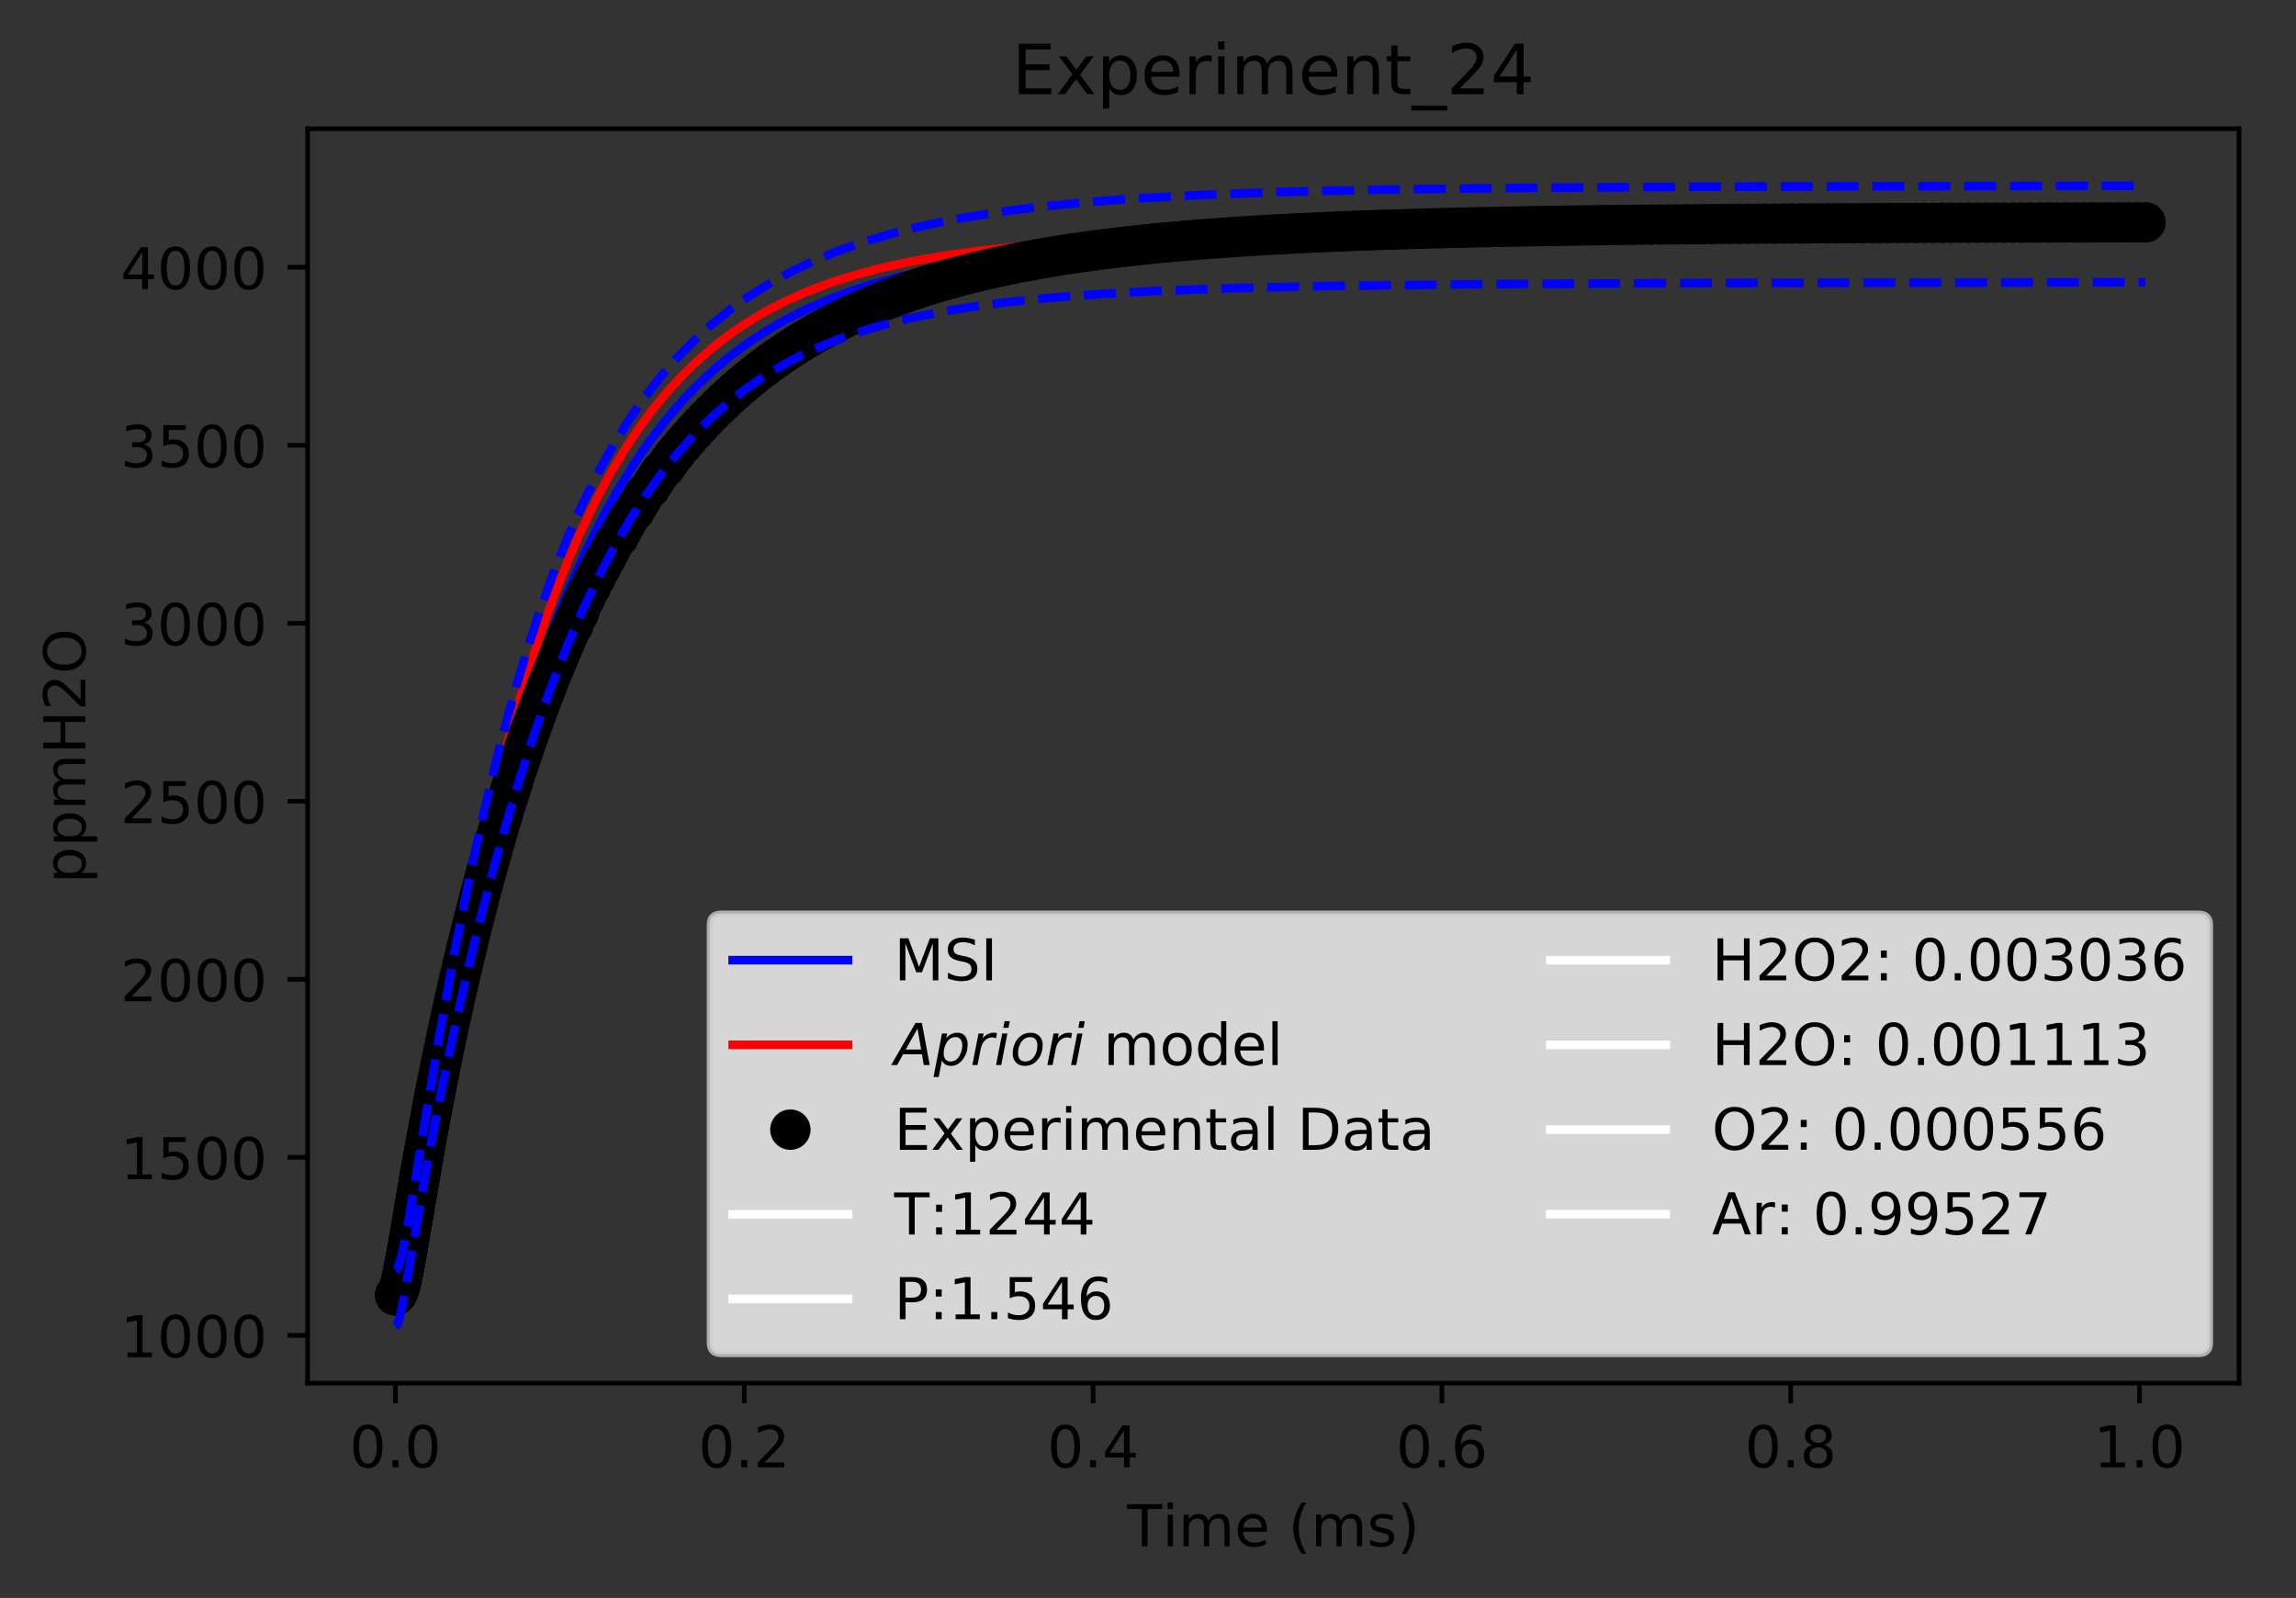 <?xml version="1.0" encoding="utf-8" standalone="no"?>
<!DOCTYPE svg PUBLIC "-//W3C//DTD SVG 1.1//EN"
  "http://www.w3.org/Graphics/SVG/1.1/DTD/svg11.dtd">
<!-- Created with matplotlib (http://matplotlib.org/) -->
<svg height="277pt" version="1.1" viewBox="0 0 398 277" width="398pt" xmlns="http://www.w3.org/2000/svg" xmlns:xlink="http://www.w3.org/1999/xlink">
 <rect x="0" y="0" width="398" height="277" fill="#333333" stroke="none"/>
 <defs>
  <style type="text/css">
*{stroke-linecap:butt;stroke-linejoin:round;}
  </style>
 </defs>
 <g id="figure_1">
  <g id="patch_1">
   <path d="M 0 277.314 
L 398.828 277.314 
L 398.828 0 
L 0 0 
z
" style="fill:none;"/>
  </g>
  <g id="axes_1">
   <g id="patch_2">
    <path d="M 53.328 239.758 
L 388.128 239.758 
L 388.128 22.318 
L 53.328 22.318 
z
" style="fill:none;"/>
   </g>
   <g id="matplotlib.axis_1">
    <g id="xtick_1">
     <g id="line2d_1">
      <defs>
       <path d="M 0 0 
L 0 3.5 
" id="m4824a6b63b" style="stroke:#000000;stroke-width:0.8;"/>
      </defs>
      <g>
       <use style="stroke:#000000;stroke-width:0.8;" x="68.546" xlink:href="#m4824a6b63b" y="239.758"/>
      </g>
     </g>
     <g id="text_1">
      <!-- 0.0 -->
      <defs>
       <path d="M 31.781 66.406 
Q 24.172 66.406 20.328 58.906 
Q 16.5 51.422 16.5 36.375 
Q 16.5 21.391 20.328 13.891 
Q 24.172 6.391 31.781 6.391 
Q 39.453 6.391 43.281 13.891 
Q 47.125 21.391 47.125 36.375 
Q 47.125 51.422 43.281 58.906 
Q 39.453 66.406 31.781 66.406 
z
M 31.781 74.219 
Q 44.047 74.219 50.516 64.516 
Q 56.984 54.828 56.984 36.375 
Q 56.984 17.969 50.516 8.266 
Q 44.047 -1.422 31.781 -1.422 
Q 19.531 -1.422 13.062 8.266 
Q 6.594 17.969 6.594 36.375 
Q 6.594 54.828 13.062 64.516 
Q 19.531 74.219 31.781 74.219 
z
" id="DejaVuSans-30"/>
       <path d="M 10.688 12.406 
L 21 12.406 
L 21 0 
L 10.688 0 
z
" id="DejaVuSans-2e"/>
      </defs>
      <g transform="translate(60.595 254.357)scale(0.1 -0.1)">
       <use xlink:href="#DejaVuSans-30"/>
       <use x="63.623" xlink:href="#DejaVuSans-2e"/>
       <use x="95.41" xlink:href="#DejaVuSans-30"/>
      </g>
     </g>
    </g>
    <g id="xtick_2">
     <g id="line2d_2">
      <g>
       <use style="stroke:#000000;stroke-width:0.8;" x="129.012" xlink:href="#m4824a6b63b" y="239.758"/>
      </g>
     </g>
     <g id="text_2">
      <!-- 0.2 -->
      <defs>
       <path d="M 19.188 8.297 
L 53.609 8.297 
L 53.609 0 
L 7.328 0 
L 7.328 8.297 
Q 12.938 14.109 22.625 23.891 
Q 32.328 33.688 34.812 36.531 
Q 39.547 41.844 41.422 45.531 
Q 43.312 49.219 43.312 52.781 
Q 43.312 58.594 39.234 62.25 
Q 35.156 65.922 28.609 65.922 
Q 23.969 65.922 18.812 64.312 
Q 13.672 62.703 7.812 59.422 
L 7.812 69.391 
Q 13.766 71.781 18.938 73 
Q 24.125 74.219 28.422 74.219 
Q 39.75 74.219 46.484 68.547 
Q 53.219 62.891 53.219 53.422 
Q 53.219 48.922 51.531 44.891 
Q 49.859 40.875 45.406 35.406 
Q 44.188 33.984 37.641 27.219 
Q 31.109 20.453 19.188 8.297 
z
" id="DejaVuSans-32"/>
      </defs>
      <g transform="translate(121.061 254.357)scale(0.1 -0.1)">
       <use xlink:href="#DejaVuSans-30"/>
       <use x="63.623" xlink:href="#DejaVuSans-2e"/>
       <use x="95.41" xlink:href="#DejaVuSans-32"/>
      </g>
     </g>
    </g>
    <g id="xtick_3">
     <g id="line2d_3">
      <g>
       <use style="stroke:#000000;stroke-width:0.8;" x="189.478" xlink:href="#m4824a6b63b" y="239.758"/>
      </g>
     </g>
     <g id="text_3">
      <!-- 0.4 -->
      <defs>
       <path d="M 37.797 64.312 
L 12.891 25.391 
L 37.797 25.391 
z
M 35.203 72.906 
L 47.609 72.906 
L 47.609 25.391 
L 58.016 25.391 
L 58.016 17.188 
L 47.609 17.188 
L 47.609 0 
L 37.797 0 
L 37.797 17.188 
L 4.891 17.188 
L 4.891 26.703 
z
" id="DejaVuSans-34"/>
      </defs>
      <g transform="translate(181.526 254.357)scale(0.1 -0.1)">
       <use xlink:href="#DejaVuSans-30"/>
       <use x="63.623" xlink:href="#DejaVuSans-2e"/>
       <use x="95.41" xlink:href="#DejaVuSans-34"/>
      </g>
     </g>
    </g>
    <g id="xtick_4">
     <g id="line2d_4">
      <g>
       <use style="stroke:#000000;stroke-width:0.8;" x="249.944" xlink:href="#m4824a6b63b" y="239.758"/>
      </g>
     </g>
     <g id="text_4">
      <!-- 0.6 -->
      <defs>
       <path d="M 33.016 40.375 
Q 26.375 40.375 22.484 35.828 
Q 18.609 31.297 18.609 23.391 
Q 18.609 15.531 22.484 10.953 
Q 26.375 6.391 33.016 6.391 
Q 39.656 6.391 43.531 10.953 
Q 47.406 15.531 47.406 23.391 
Q 47.406 31.297 43.531 35.828 
Q 39.656 40.375 33.016 40.375 
z
M 52.594 71.297 
L 52.594 62.312 
Q 48.875 64.062 45.094 64.984 
Q 41.312 65.922 37.594 65.922 
Q 27.828 65.922 22.672 59.328 
Q 17.531 52.734 16.797 39.406 
Q 19.672 43.656 24.016 45.922 
Q 28.375 48.188 33.594 48.188 
Q 44.578 48.188 50.953 41.516 
Q 57.328 34.859 57.328 23.391 
Q 57.328 12.156 50.688 5.359 
Q 44.047 -1.422 33.016 -1.422 
Q 20.359 -1.422 13.672 8.266 
Q 6.984 17.969 6.984 36.375 
Q 6.984 53.656 15.188 63.938 
Q 23.391 74.219 37.203 74.219 
Q 40.922 74.219 44.703 73.484 
Q 48.484 72.75 52.594 71.297 
z
" id="DejaVuSans-36"/>
      </defs>
      <g transform="translate(241.992 254.357)scale(0.1 -0.1)">
       <use xlink:href="#DejaVuSans-30"/>
       <use x="63.623" xlink:href="#DejaVuSans-2e"/>
       <use x="95.41" xlink:href="#DejaVuSans-36"/>
      </g>
     </g>
    </g>
    <g id="xtick_5">
     <g id="line2d_5">
      <g>
       <use style="stroke:#000000;stroke-width:0.8;" x="310.409" xlink:href="#m4824a6b63b" y="239.758"/>
      </g>
     </g>
     <g id="text_5">
      <!-- 0.8 -->
      <defs>
       <path d="M 31.781 34.625 
Q 24.75 34.625 20.719 30.859 
Q 16.703 27.094 16.703 20.516 
Q 16.703 13.922 20.719 10.156 
Q 24.75 6.391 31.781 6.391 
Q 38.812 6.391 42.859 10.172 
Q 46.922 13.969 46.922 20.516 
Q 46.922 27.094 42.891 30.859 
Q 38.875 34.625 31.781 34.625 
z
M 21.922 38.812 
Q 15.578 40.375 12.031 44.719 
Q 8.5 49.078 8.5 55.328 
Q 8.5 64.062 14.719 69.141 
Q 20.953 74.219 31.781 74.219 
Q 42.672 74.219 48.875 69.141 
Q 55.078 64.062 55.078 55.328 
Q 55.078 49.078 51.531 44.719 
Q 48 40.375 41.703 38.812 
Q 48.828 37.156 52.797 32.312 
Q 56.781 27.484 56.781 20.516 
Q 56.781 9.906 50.312 4.234 
Q 43.844 -1.422 31.781 -1.422 
Q 19.734 -1.422 13.25 4.234 
Q 6.781 9.906 6.781 20.516 
Q 6.781 27.484 10.781 32.312 
Q 14.797 37.156 21.922 38.812 
z
M 18.312 54.391 
Q 18.312 48.734 21.844 45.562 
Q 25.391 42.391 31.781 42.391 
Q 38.141 42.391 41.719 45.562 
Q 45.312 48.734 45.312 54.391 
Q 45.312 60.062 41.719 63.234 
Q 38.141 66.406 31.781 66.406 
Q 25.391 66.406 21.844 63.234 
Q 18.312 60.062 18.312 54.391 
z
" id="DejaVuSans-38"/>
      </defs>
      <g transform="translate(302.458 254.357)scale(0.1 -0.1)">
       <use xlink:href="#DejaVuSans-30"/>
       <use x="63.623" xlink:href="#DejaVuSans-2e"/>
       <use x="95.41" xlink:href="#DejaVuSans-38"/>
      </g>
     </g>
    </g>
    <g id="xtick_6">
     <g id="line2d_6">
      <g>
       <use style="stroke:#000000;stroke-width:0.8;" x="370.875" xlink:href="#m4824a6b63b" y="239.758"/>
      </g>
     </g>
     <g id="text_6">
      <!-- 1.0 -->
      <defs>
       <path d="M 12.406 8.297 
L 28.516 8.297 
L 28.516 63.922 
L 10.984 60.406 
L 10.984 69.391 
L 28.422 72.906 
L 38.281 72.906 
L 38.281 8.297 
L 54.391 8.297 
L 54.391 0 
L 12.406 0 
z
" id="DejaVuSans-31"/>
      </defs>
      <g transform="translate(362.924 254.357)scale(0.1 -0.1)">
       <use xlink:href="#DejaVuSans-31"/>
       <use x="63.623" xlink:href="#DejaVuSans-2e"/>
       <use x="95.41" xlink:href="#DejaVuSans-30"/>
      </g>
     </g>
    </g>
    <g id="text_7">
     <!-- Time (ms) -->
     <defs>
      <path d="M -0.297 72.906 
L 61.375 72.906 
L 61.375 64.594 
L 35.5 64.594 
L 35.5 0 
L 25.594 0 
L 25.594 64.594 
L -0.297 64.594 
z
" id="DejaVuSans-54"/>
      <path d="M 9.422 54.688 
L 18.406 54.688 
L 18.406 0 
L 9.422 0 
z
M 9.422 75.984 
L 18.406 75.984 
L 18.406 64.594 
L 9.422 64.594 
z
" id="DejaVuSans-69"/>
      <path d="M 52 44.188 
Q 55.375 50.25 60.062 53.125 
Q 64.75 56 71.094 56 
Q 79.641 56 84.281 50.016 
Q 88.922 44.047 88.922 33.016 
L 88.922 0 
L 79.891 0 
L 79.891 32.719 
Q 79.891 40.578 77.094 44.375 
Q 74.312 48.188 68.609 48.188 
Q 61.625 48.188 57.562 43.547 
Q 53.516 38.922 53.516 30.906 
L 53.516 0 
L 44.484 0 
L 44.484 32.719 
Q 44.484 40.625 41.703 44.406 
Q 38.922 48.188 33.109 48.188 
Q 26.219 48.188 22.156 43.531 
Q 18.109 38.875 18.109 30.906 
L 18.109 0 
L 9.078 0 
L 9.078 54.688 
L 18.109 54.688 
L 18.109 46.188 
Q 21.188 51.219 25.484 53.609 
Q 29.781 56 35.688 56 
Q 41.656 56 45.828 52.969 
Q 50 49.953 52 44.188 
z
" id="DejaVuSans-6d"/>
      <path d="M 56.203 29.594 
L 56.203 25.203 
L 14.891 25.203 
Q 15.484 15.922 20.484 11.062 
Q 25.484 6.203 34.422 6.203 
Q 39.594 6.203 44.453 7.469 
Q 49.312 8.734 54.109 11.281 
L 54.109 2.781 
Q 49.266 0.734 44.188 -0.344 
Q 39.109 -1.422 33.891 -1.422 
Q 20.797 -1.422 13.156 6.188 
Q 5.516 13.812 5.516 26.812 
Q 5.516 40.234 12.766 48.109 
Q 20.016 56 32.328 56 
Q 43.359 56 49.781 48.891 
Q 56.203 41.797 56.203 29.594 
z
M 47.219 32.234 
Q 47.125 39.594 43.094 43.984 
Q 39.062 48.391 32.422 48.391 
Q 24.906 48.391 20.391 44.141 
Q 15.875 39.891 15.188 32.172 
z
" id="DejaVuSans-65"/>
      <path id="DejaVuSans-20"/>
      <path d="M 31 75.875 
Q 24.469 64.656 21.281 53.656 
Q 18.109 42.672 18.109 31.391 
Q 18.109 20.125 21.312 9.062 
Q 24.516 -2 31 -13.188 
L 23.188 -13.188 
Q 15.875 -1.703 12.234 9.375 
Q 8.594 20.453 8.594 31.391 
Q 8.594 42.281 12.203 53.312 
Q 15.828 64.359 23.188 75.875 
z
" id="DejaVuSans-28"/>
      <path d="M 44.281 53.078 
L 44.281 44.578 
Q 40.484 46.531 36.375 47.5 
Q 32.281 48.484 27.875 48.484 
Q 21.188 48.484 17.844 46.438 
Q 14.5 44.391 14.5 40.281 
Q 14.5 37.156 16.891 35.375 
Q 19.281 33.594 26.516 31.984 
L 29.594 31.297 
Q 39.156 29.25 43.188 25.516 
Q 47.219 21.781 47.219 15.094 
Q 47.219 7.469 41.188 3.016 
Q 35.156 -1.422 24.609 -1.422 
Q 20.219 -1.422 15.453 -0.562 
Q 10.688 0.297 5.422 2 
L 5.422 11.281 
Q 10.406 8.688 15.234 7.391 
Q 20.062 6.109 24.812 6.109 
Q 31.156 6.109 34.562 8.281 
Q 37.984 10.453 37.984 14.406 
Q 37.984 18.062 35.516 20.016 
Q 33.062 21.969 24.703 23.781 
L 21.578 24.516 
Q 13.234 26.266 9.516 29.906 
Q 5.812 33.547 5.812 39.891 
Q 5.812 47.609 11.281 51.797 
Q 16.75 56 26.812 56 
Q 31.781 56 36.172 55.266 
Q 40.578 54.547 44.281 53.078 
z
" id="DejaVuSans-73"/>
      <path d="M 8.016 75.875 
L 15.828 75.875 
Q 23.141 64.359 26.781 53.312 
Q 30.422 42.281 30.422 31.391 
Q 30.422 20.453 26.781 9.375 
Q 23.141 -1.703 15.828 -13.188 
L 8.016 -13.188 
Q 14.5 -2 17.703 9.062 
Q 20.906 20.125 20.906 31.391 
Q 20.906 42.672 17.703 53.656 
Q 14.5 64.656 8.016 75.875 
z
" id="DejaVuSans-29"/>
     </defs>
     <g transform="translate(195.375 268.035)scale(0.1 -0.1)">
      <use xlink:href="#DejaVuSans-54"/>
      <use x="61.037" xlink:href="#DejaVuSans-69"/>
      <use x="88.82" xlink:href="#DejaVuSans-6d"/>
      <use x="186.232" xlink:href="#DejaVuSans-65"/>
      <use x="247.756" xlink:href="#DejaVuSans-20"/>
      <use x="279.543" xlink:href="#DejaVuSans-28"/>
      <use x="318.557" xlink:href="#DejaVuSans-6d"/>
      <use x="415.969" xlink:href="#DejaVuSans-73"/>
      <use x="468.068" xlink:href="#DejaVuSans-29"/>
     </g>
    </g>
   </g>
   <g id="matplotlib.axis_2">
    <g id="ytick_1">
     <g id="line2d_7">
      <defs>
       <path d="M 0 0 
L -3.5 0 
" id="meaca9d3f37" style="stroke:#000000;stroke-width:0.8;"/>
      </defs>
      <g>
       <use style="stroke:#000000;stroke-width:0.8;" x="53.328" xlink:href="#meaca9d3f37" y="231.475"/>
      </g>
     </g>
     <g id="text_8">
      <!-- 1000 -->
      <g transform="translate(20.878 235.274)scale(0.1 -0.1)">
       <use xlink:href="#DejaVuSans-31"/>
       <use x="63.623" xlink:href="#DejaVuSans-30"/>
       <use x="127.246" xlink:href="#DejaVuSans-30"/>
       <use x="190.869" xlink:href="#DejaVuSans-30"/>
      </g>
     </g>
    </g>
    <g id="ytick_2">
     <g id="line2d_8">
      <g>
       <use style="stroke:#000000;stroke-width:0.8;" x="53.328" xlink:href="#meaca9d3f37" y="200.617"/>
      </g>
     </g>
     <g id="text_9">
      <!-- 1500 -->
      <defs>
       <path d="M 10.797 72.906 
L 49.516 72.906 
L 49.516 64.594 
L 19.828 64.594 
L 19.828 46.734 
Q 21.969 47.469 24.109 47.828 
Q 26.266 48.188 28.422 48.188 
Q 40.625 48.188 47.75 41.5 
Q 54.891 34.812 54.891 23.391 
Q 54.891 11.625 47.562 5.094 
Q 40.234 -1.422 26.906 -1.422 
Q 22.312 -1.422 17.547 -0.641 
Q 12.797 0.141 7.719 1.703 
L 7.719 11.625 
Q 12.109 9.234 16.797 8.062 
Q 21.484 6.891 26.703 6.891 
Q 35.156 6.891 40.078 11.328 
Q 45.016 15.766 45.016 23.391 
Q 45.016 31 40.078 35.438 
Q 35.156 39.891 26.703 39.891 
Q 22.75 39.891 18.812 39.016 
Q 14.891 38.141 10.797 36.281 
z
" id="DejaVuSans-35"/>
      </defs>
      <g transform="translate(20.878 204.417)scale(0.1 -0.1)">
       <use xlink:href="#DejaVuSans-31"/>
       <use x="63.623" xlink:href="#DejaVuSans-35"/>
       <use x="127.246" xlink:href="#DejaVuSans-30"/>
       <use x="190.869" xlink:href="#DejaVuSans-30"/>
      </g>
     </g>
    </g>
    <g id="ytick_3">
     <g id="line2d_9">
      <g>
       <use style="stroke:#000000;stroke-width:0.8;" x="53.328" xlink:href="#meaca9d3f37" y="169.759"/>
      </g>
     </g>
     <g id="text_10">
      <!-- 2000 -->
      <g transform="translate(20.878 173.559)scale(0.1 -0.1)">
       <use xlink:href="#DejaVuSans-32"/>
       <use x="63.623" xlink:href="#DejaVuSans-30"/>
       <use x="127.246" xlink:href="#DejaVuSans-30"/>
       <use x="190.869" xlink:href="#DejaVuSans-30"/>
      </g>
     </g>
    </g>
    <g id="ytick_4">
     <g id="line2d_10">
      <g>
       <use style="stroke:#000000;stroke-width:0.8;" x="53.328" xlink:href="#meaca9d3f37" y="138.902"/>
      </g>
     </g>
     <g id="text_11">
      <!-- 2500 -->
      <g transform="translate(20.878 142.701)scale(0.1 -0.1)">
       <use xlink:href="#DejaVuSans-32"/>
       <use x="63.623" xlink:href="#DejaVuSans-35"/>
       <use x="127.246" xlink:href="#DejaVuSans-30"/>
       <use x="190.869" xlink:href="#DejaVuSans-30"/>
      </g>
     </g>
    </g>
    <g id="ytick_5">
     <g id="line2d_11">
      <g>
       <use style="stroke:#000000;stroke-width:0.8;" x="53.328" xlink:href="#meaca9d3f37" y="108.044"/>
      </g>
     </g>
     <g id="text_12">
      <!-- 3000 -->
      <defs>
       <path d="M 40.578 39.312 
Q 47.656 37.797 51.625 33 
Q 55.609 28.219 55.609 21.188 
Q 55.609 10.406 48.188 4.484 
Q 40.766 -1.422 27.094 -1.422 
Q 22.516 -1.422 17.656 -0.516 
Q 12.797 0.391 7.625 2.203 
L 7.625 11.719 
Q 11.719 9.328 16.594 8.109 
Q 21.484 6.891 26.812 6.891 
Q 36.078 6.891 40.938 10.547 
Q 45.797 14.203 45.797 21.188 
Q 45.797 27.641 41.281 31.266 
Q 36.766 34.906 28.719 34.906 
L 20.219 34.906 
L 20.219 43.016 
L 29.109 43.016 
Q 36.375 43.016 40.234 45.922 
Q 44.094 48.828 44.094 54.297 
Q 44.094 59.906 40.109 62.906 
Q 36.141 65.922 28.719 65.922 
Q 24.656 65.922 20.016 65.031 
Q 15.375 64.156 9.812 62.312 
L 9.812 71.094 
Q 15.438 72.656 20.344 73.438 
Q 25.25 74.219 29.594 74.219 
Q 40.828 74.219 47.359 69.109 
Q 53.906 64.016 53.906 55.328 
Q 53.906 49.266 50.438 45.094 
Q 46.969 40.922 40.578 39.312 
z
" id="DejaVuSans-33"/>
      </defs>
      <g transform="translate(20.878 111.843)scale(0.1 -0.1)">
       <use xlink:href="#DejaVuSans-33"/>
       <use x="63.623" xlink:href="#DejaVuSans-30"/>
       <use x="127.246" xlink:href="#DejaVuSans-30"/>
       <use x="190.869" xlink:href="#DejaVuSans-30"/>
      </g>
     </g>
    </g>
    <g id="ytick_6">
     <g id="line2d_12">
      <g>
       <use style="stroke:#000000;stroke-width:0.8;" x="53.328" xlink:href="#meaca9d3f37" y="77.186"/>
      </g>
     </g>
     <g id="text_13">
      <!-- 3500 -->
      <g transform="translate(20.878 80.985)scale(0.1 -0.1)">
       <use xlink:href="#DejaVuSans-33"/>
       <use x="63.623" xlink:href="#DejaVuSans-35"/>
       <use x="127.246" xlink:href="#DejaVuSans-30"/>
       <use x="190.869" xlink:href="#DejaVuSans-30"/>
      </g>
     </g>
    </g>
    <g id="ytick_7">
     <g id="line2d_13">
      <g>
       <use style="stroke:#000000;stroke-width:0.8;" x="53.328" xlink:href="#meaca9d3f37" y="46.328"/>
      </g>
     </g>
     <g id="text_14">
      <!-- 4000 -->
      <g transform="translate(20.878 50.127)scale(0.1 -0.1)">
       <use xlink:href="#DejaVuSans-34"/>
       <use x="63.623" xlink:href="#DejaVuSans-30"/>
       <use x="127.246" xlink:href="#DejaVuSans-30"/>
       <use x="190.869" xlink:href="#DejaVuSans-30"/>
      </g>
     </g>
    </g>
    <g id="text_15">
     <!-- ppmH2O -->
     <defs>
      <path d="M 18.109 8.203 
L 18.109 -20.797 
L 9.078 -20.797 
L 9.078 54.688 
L 18.109 54.688 
L 18.109 46.391 
Q 20.953 51.266 25.266 53.625 
Q 29.594 56 35.594 56 
Q 45.562 56 51.781 48.094 
Q 58.016 40.188 58.016 27.297 
Q 58.016 14.406 51.781 6.484 
Q 45.562 -1.422 35.594 -1.422 
Q 29.594 -1.422 25.266 0.953 
Q 20.953 3.328 18.109 8.203 
z
M 48.688 27.297 
Q 48.688 37.203 44.609 42.844 
Q 40.531 48.484 33.406 48.484 
Q 26.266 48.484 22.188 42.844 
Q 18.109 37.203 18.109 27.297 
Q 18.109 17.391 22.188 11.75 
Q 26.266 6.109 33.406 6.109 
Q 40.531 6.109 44.609 11.75 
Q 48.688 17.391 48.688 27.297 
z
" id="DejaVuSans-70"/>
      <path d="M 9.812 72.906 
L 19.672 72.906 
L 19.672 43.016 
L 55.516 43.016 
L 55.516 72.906 
L 65.375 72.906 
L 65.375 0 
L 55.516 0 
L 55.516 34.719 
L 19.672 34.719 
L 19.672 0 
L 9.812 0 
z
" id="DejaVuSans-48"/>
      <path d="M 39.406 66.219 
Q 28.656 66.219 22.328 58.203 
Q 16.016 50.203 16.016 36.375 
Q 16.016 22.609 22.328 14.594 
Q 28.656 6.594 39.406 6.594 
Q 50.141 6.594 56.422 14.594 
Q 62.703 22.609 62.703 36.375 
Q 62.703 50.203 56.422 58.203 
Q 50.141 66.219 39.406 66.219 
z
M 39.406 74.219 
Q 54.734 74.219 63.906 63.938 
Q 73.094 53.656 73.094 36.375 
Q 73.094 19.141 63.906 8.859 
Q 54.734 -1.422 39.406 -1.422 
Q 24.031 -1.422 14.812 8.828 
Q 5.609 19.094 5.609 36.375 
Q 5.609 53.656 14.812 63.938 
Q 24.031 74.219 39.406 74.219 
z
" id="DejaVuSans-4f"/>
     </defs>
     <g transform="translate(14.798 153.134)rotate(-90)scale(0.1 -0.1)">
      <use xlink:href="#DejaVuSans-70"/>
      <use x="63.477" xlink:href="#DejaVuSans-70"/>
      <use x="126.953" xlink:href="#DejaVuSans-6d"/>
      <use x="224.365" xlink:href="#DejaVuSans-48"/>
      <use x="299.561" xlink:href="#DejaVuSans-32"/>
      <use x="363.184" xlink:href="#DejaVuSans-4f"/>
     </g>
    </g>
   </g>
   <g id="line2d_14">
    <path clip-path="url(#p31ef16faf1)" d="M 68.546 225.197 
L 68.731 225.092 
L 68.973 224.677 
L 69.371 223.47 
L 69.968 220.844 
L 71.007 215.103 
L 76.197 185.14 
L 78.71 172.284 
L 81.293 160.163 
L 83.797 149.391 
L 86.388 139.194 
L 88.979 129.898 
L 91.656 121.175 
L 94.176 113.715 
L 96.828 106.595 
L 99.48 100.161 
L 102.131 94.352 
L 104.856 88.976 
L 107.195 84.796 
L 109.967 80.318 
L 112.368 76.816 
L 115.241 73.042 
L 118.114 69.675 
L 120.988 66.672 
L 123.861 63.994 
L 126.735 61.606 
L 129.811 59.333 
L 132.996 57.254 
L 136.31 55.352 
L 139.993 53.509 
L 143.388 52.029 
L 147.746 50.395 
L 151.232 49.271 
L 156.027 47.951 
L 161.603 46.688 
L 167.833 45.555 
L 174.063 44.654 
L 181.538 43.809 
L 190.26 43.067 
L 200.228 42.452 
L 212.687 41.921 
L 228.885 41.482 
L 250.066 41.151 
L 281.215 40.909 
L 334.195 40.749 
L 371.683 40.703 
L 371.683 40.703 
" style="fill:none;stroke:#0000ff;stroke-linecap:square;stroke-width:1.5;"/>
   </g>
   <g id="line2d_15">
    <path clip-path="url(#p31ef16faf1)" d="M 68.546 224.5 
L 68.78 224.404 
L 69.076 224.028 
L 69.469 223.151 
L 70.038 221.254 
L 70.814 217.767 
L 71.927 211.598 
L 74.182 197.496 
L 77.148 179.404 
L 79.555 166.114 
L 81.849 154.617 
L 84.061 144.524 
L 86.49 134.446 
L 88.919 125.326 
L 91.348 117.075 
L 93.776 109.614 
L 96.014 103.38 
L 98.305 97.572 
L 100.597 92.299 
L 103.15 86.997 
L 105.584 82.45 
L 108.12 78.189 
L 110.705 74.296 
L 113.068 71.096 
L 115.847 67.725 
L 118.142 65.228 
L 120.751 62.673 
L 123.36 60.388 
L 125.968 58.344 
L 129.447 55.95 
L 132.925 53.884 
L 136.404 52.102 
L 139.882 50.561 
L 143.95 49.023 
L 148.212 47.666 
L 152.816 46.444 
L 157.74 45.367 
L 163.281 44.383 
L 169.746 43.476 
L 177.134 42.68 
L 185.446 42.011 
L 195.605 41.42 
L 208.534 40.908 
L 225.158 40.486 
L 248.246 40.138 
L 281.976 39.866 
L 339.57 39.649 
L 372.91 39.581 
L 372.91 39.581 
" style="fill:none;stroke:#ff0000;stroke-linecap:square;stroke-width:1.5;"/>
   </g>
   <g id="line2d_16">
    <defs>
     <path d="M 0 3 
C 0.796 3 1.559 2.684 2.121 2.121 
C 2.684 1.559 3 0.796 3 0 
C 3 -0.796 2.684 -1.559 2.121 -2.121 
C 1.559 -2.684 0.796 -3 0 -3 
C -0.796 -3 -1.559 -2.684 -2.121 -2.121 
C -2.684 -1.559 -3 -0.796 -3 0 
C -3 0.796 -2.684 1.559 -2.121 2.121 
C -1.559 2.684 -0.796 3 0 3 
z
" id="m5bb2c7583e" style="stroke:#000000;"/>
    </defs>
    <g clip-path="url(#p31ef16faf1)">
     <use style="stroke:#000000;" x="68.546" xlink:href="#m5bb2c7583e" y="224.499"/>
     <use style="stroke:#000000;" x="68.546" xlink:href="#m5bb2c7583e" y="224.499"/>
     <use style="stroke:#000000;" x="68.546" xlink:href="#m5bb2c7583e" y="224.499"/>
     <use style="stroke:#000000;" x="68.546" xlink:href="#m5bb2c7583e" y="224.499"/>
     <use style="stroke:#000000;" x="68.546" xlink:href="#m5bb2c7583e" y="224.499"/>
     <use style="stroke:#000000;" x="68.546" xlink:href="#m5bb2c7583e" y="224.499"/>
     <use style="stroke:#000000;" x="68.546" xlink:href="#m5bb2c7583e" y="224.499"/>
     <use style="stroke:#000000;" x="68.546" xlink:href="#m5bb2c7583e" y="224.499"/>
     <use style="stroke:#000000;" x="68.546" xlink:href="#m5bb2c7583e" y="224.499"/>
     <use style="stroke:#000000;" x="68.547" xlink:href="#m5bb2c7583e" y="224.499"/>
     <use style="stroke:#000000;" x="68.547" xlink:href="#m5bb2c7583e" y="224.499"/>
     <use style="stroke:#000000;" x="68.547" xlink:href="#m5bb2c7583e" y="224.499"/>
     <use style="stroke:#000000;" x="68.548" xlink:href="#m5bb2c7583e" y="224.499"/>
     <use style="stroke:#000000;" x="68.548" xlink:href="#m5bb2c7583e" y="224.499"/>
     <use style="stroke:#000000;" x="68.549" xlink:href="#m5bb2c7583e" y="224.499"/>
     <use style="stroke:#000000;" x="68.549" xlink:href="#m5bb2c7583e" y="224.499"/>
     <use style="stroke:#000000;" x="68.55" xlink:href="#m5bb2c7583e" y="224.499"/>
     <use style="stroke:#000000;" x="68.55" xlink:href="#m5bb2c7583e" y="224.499"/>
     <use style="stroke:#000000;" x="68.551" xlink:href="#m5bb2c7583e" y="224.499"/>
     <use style="stroke:#000000;" x="68.553" xlink:href="#m5bb2c7583e" y="224.499"/>
     <use style="stroke:#000000;" x="68.554" xlink:href="#m5bb2c7583e" y="224.499"/>
     <use style="stroke:#000000;" x="68.555" xlink:href="#m5bb2c7583e" y="224.499"/>
     <use style="stroke:#000000;" x="68.556" xlink:href="#m5bb2c7583e" y="224.499"/>
     <use style="stroke:#000000;" x="68.559" xlink:href="#m5bb2c7583e" y="224.499"/>
     <use style="stroke:#000000;" x="68.564" xlink:href="#m5bb2c7583e" y="224.499"/>
     <use style="stroke:#000000;" x="68.567" xlink:href="#m5bb2c7583e" y="224.498"/>
     <use style="stroke:#000000;" x="68.57" xlink:href="#m5bb2c7583e" y="224.498"/>
     <use style="stroke:#000000;" x="68.573" xlink:href="#m5bb2c7583e" y="224.497"/>
     <use style="stroke:#000000;" x="68.578" xlink:href="#m5bb2c7583e" y="224.496"/>
     <use style="stroke:#000000;" x="68.583" xlink:href="#m5bb2c7583e" y="224.495"/>
     <use style="stroke:#000000;" x="68.588" xlink:href="#m5bb2c7583e" y="224.494"/>
     <use style="stroke:#000000;" x="68.593" xlink:href="#m5bb2c7583e" y="224.492"/>
     <use style="stroke:#000000;" x="68.598" xlink:href="#m5bb2c7583e" y="224.491"/>
     <use style="stroke:#000000;" x="68.603" xlink:href="#m5bb2c7583e" y="224.489"/>
     <use style="stroke:#000000;" x="68.608" xlink:href="#m5bb2c7583e" y="224.487"/>
     <use style="stroke:#000000;" x="68.617" xlink:href="#m5bb2c7583e" y="224.483"/>
     <use style="stroke:#000000;" x="68.627" xlink:href="#m5bb2c7583e" y="224.478"/>
     <use style="stroke:#000000;" x="68.636" xlink:href="#m5bb2c7583e" y="224.473"/>
     <use style="stroke:#000000;" x="68.646" xlink:href="#m5bb2c7583e" y="224.467"/>
     <use style="stroke:#000000;" x="68.655" xlink:href="#m5bb2c7583e" y="224.461"/>
     <use style="stroke:#000000;" x="68.665" xlink:href="#m5bb2c7583e" y="224.454"/>
     <use style="stroke:#000000;" x="68.681" xlink:href="#m5bb2c7583e" y="224.441"/>
     <use style="stroke:#000000;" x="68.697" xlink:href="#m5bb2c7583e" y="224.426"/>
     <use style="stroke:#000000;" x="68.713" xlink:href="#m5bb2c7583e" y="224.409"/>
     <use style="stroke:#000000;" x="68.73" xlink:href="#m5bb2c7583e" y="224.391"/>
     <use style="stroke:#000000;" x="68.746" xlink:href="#m5bb2c7583e" y="224.372"/>
     <use style="stroke:#000000;" x="68.762" xlink:href="#m5bb2c7583e" y="224.352"/>
     <use style="stroke:#000000;" x="68.778" xlink:href="#m5bb2c7583e" y="224.33"/>
     <use style="stroke:#000000;" x="68.803" xlink:href="#m5bb2c7583e" y="224.293"/>
     <use style="stroke:#000000;" x="68.828" xlink:href="#m5bb2c7583e" y="224.253"/>
     <use style="stroke:#000000;" x="68.852" xlink:href="#m5bb2c7583e" y="224.21"/>
     <use style="stroke:#000000;" x="68.876" xlink:href="#m5bb2c7583e" y="224.164"/>
     <use style="stroke:#000000;" x="68.903" xlink:href="#m5bb2c7583e" y="224.115"/>
     <use style="stroke:#000000;" x="68.927" xlink:href="#m5bb2c7583e" y="224.062"/>
     <use style="stroke:#000000;" x="68.951" xlink:href="#m5bb2c7583e" y="224.008"/>
     <use style="stroke:#000000;" x="68.976" xlink:href="#m5bb2c7583e" y="223.95"/>
     <use style="stroke:#000000;" x="69" xlink:href="#m5bb2c7583e" y="223.89"/>
     <use style="stroke:#000000;" x="69.027" xlink:href="#m5bb2c7583e" y="223.827"/>
     <use style="stroke:#000000;" x="69.051" xlink:href="#m5bb2c7583e" y="223.761"/>
     <use style="stroke:#000000;" x="69.075" xlink:href="#m5bb2c7583e" y="223.693"/>
     <use style="stroke:#000000;" x="69.1" xlink:href="#m5bb2c7583e" y="223.623"/>
     <use style="stroke:#000000;" x="69.124" xlink:href="#m5bb2c7583e" y="223.55"/>
     <use style="stroke:#000000;" x="69.151" xlink:href="#m5bb2c7583e" y="223.476"/>
     <use style="stroke:#000000;" x="69.175" xlink:href="#m5bb2c7583e" y="223.398"/>
     <use style="stroke:#000000;" x="69.199" xlink:href="#m5bb2c7583e" y="223.319"/>
     <use style="stroke:#000000;" x="69.224" xlink:href="#m5bb2c7583e" y="223.237"/>
     <use style="stroke:#000000;" x="69.248" xlink:href="#m5bb2c7583e" y="223.153"/>
     <use style="stroke:#000000;" x="69.275" xlink:href="#m5bb2c7583e" y="223.068"/>
     <use style="stroke:#000000;" x="69.299" xlink:href="#m5bb2c7583e" y="222.98"/>
     <use style="stroke:#000000;" x="69.323" xlink:href="#m5bb2c7583e" y="222.89"/>
     <use style="stroke:#000000;" x="69.347" xlink:href="#m5bb2c7583e" y="222.799"/>
     <use style="stroke:#000000;" x="69.372" xlink:href="#m5bb2c7583e" y="222.706"/>
     <use style="stroke:#000000;" x="69.399" xlink:href="#m5bb2c7583e" y="222.611"/>
     <use style="stroke:#000000;" x="69.423" xlink:href="#m5bb2c7583e" y="222.514"/>
     <use style="stroke:#000000;" x="69.447" xlink:href="#m5bb2c7583e" y="222.416"/>
     <use style="stroke:#000000;" x="69.484" xlink:href="#m5bb2c7583e" y="222.263"/>
     <use style="stroke:#000000;" x="69.523" xlink:href="#m5bb2c7583e" y="222.108"/>
     <use style="stroke:#000000;" x="69.559" xlink:href="#m5bb2c7583e" y="221.949"/>
     <use style="stroke:#000000;" x="69.595" xlink:href="#m5bb2c7583e" y="221.787"/>
     <use style="stroke:#000000;" x="69.635" xlink:href="#m5bb2c7583e" y="221.622"/>
     <use style="stroke:#000000;" x="69.671" xlink:href="#m5bb2c7583e" y="221.453"/>
     <use style="stroke:#000000;" x="69.71" xlink:href="#m5bb2c7583e" y="221.282"/>
     <use style="stroke:#000000;" x="69.747" xlink:href="#m5bb2c7583e" y="221.108"/>
     <use style="stroke:#000000;" x="69.783" xlink:href="#m5bb2c7583e" y="220.931"/>
     <use style="stroke:#000000;" x="69.822" xlink:href="#m5bb2c7583e" y="220.751"/>
     <use style="stroke:#000000;" x="69.858" xlink:href="#m5bb2c7583e" y="220.57"/>
     <use style="stroke:#000000;" x="69.898" xlink:href="#m5bb2c7583e" y="220.386"/>
     <use style="stroke:#000000;" x="69.934" xlink:href="#m5bb2c7583e" y="220.2"/>
     <use style="stroke:#000000;" x="69.97" xlink:href="#m5bb2c7583e" y="220.011"/>
     <use style="stroke:#000000;" x="70.01" xlink:href="#m5bb2c7583e" y="219.821"/>
     <use style="stroke:#000000;" x="70.046" xlink:href="#m5bb2c7583e" y="219.628"/>
     <use style="stroke:#000000;" x="70.085" xlink:href="#m5bb2c7583e" y="219.434"/>
     <use style="stroke:#000000;" x="70.121" xlink:href="#m5bb2c7583e" y="219.238"/>
     <use style="stroke:#000000;" x="70.158" xlink:href="#m5bb2c7583e" y="219.04"/>
     <use style="stroke:#000000;" x="70.197" xlink:href="#m5bb2c7583e" y="218.841"/>
     <use style="stroke:#000000;" x="70.233" xlink:href="#m5bb2c7583e" y="218.64"/>
     <use style="stroke:#000000;" x="70.273" xlink:href="#m5bb2c7583e" y="218.438"/>
     <use style="stroke:#000000;" x="70.309" xlink:href="#m5bb2c7583e" y="218.234"/>
     <use style="stroke:#000000;" x="70.345" xlink:href="#m5bb2c7583e" y="218.029"/>
     <use style="stroke:#000000;" x="70.384" xlink:href="#m5bb2c7583e" y="217.823"/>
     <use style="stroke:#000000;" x="70.421" xlink:href="#m5bb2c7583e" y="217.616"/>
     <use style="stroke:#000000;" x="70.46" xlink:href="#m5bb2c7583e" y="217.407"/>
     <use style="stroke:#000000;" x="70.496" xlink:href="#m5bb2c7583e" y="217.198"/>
     <use style="stroke:#000000;" x="70.533" xlink:href="#m5bb2c7583e" y="216.987"/>
     <use style="stroke:#000000;" x="70.572" xlink:href="#m5bb2c7583e" y="216.776"/>
     <use style="stroke:#000000;" x="70.608" xlink:href="#m5bb2c7583e" y="216.563"/>
     <use style="stroke:#000000;" x="70.647" xlink:href="#m5bb2c7583e" y="216.35"/>
     <use style="stroke:#000000;" x="70.684" xlink:href="#m5bb2c7583e" y="216.136"/>
     <use style="stroke:#000000;" x="70.72" xlink:href="#m5bb2c7583e" y="215.921"/>
     <use style="stroke:#000000;" x="70.777" xlink:href="#m5bb2c7583e" y="215.597"/>
     <use style="stroke:#000000;" x="70.835" xlink:href="#m5bb2c7583e" y="215.27"/>
     <use style="stroke:#000000;" x="70.889" xlink:href="#m5bb2c7583e" y="214.943"/>
     <use style="stroke:#000000;" x="70.947" xlink:href="#m5bb2c7583e" y="214.615"/>
     <use style="stroke:#000000;" x="71.004" xlink:href="#m5bb2c7583e" y="214.286"/>
     <use style="stroke:#000000;" x="71.059" xlink:href="#m5bb2c7583e" y="213.955"/>
     <use style="stroke:#000000;" x="71.116" xlink:href="#m5bb2c7583e" y="213.624"/>
     <use style="stroke:#000000;" x="71.174" xlink:href="#m5bb2c7583e" y="213.292"/>
     <use style="stroke:#000000;" x="71.228" xlink:href="#m5bb2c7583e" y="212.96"/>
     <use style="stroke:#000000;" x="71.285" xlink:href="#m5bb2c7583e" y="212.628"/>
     <use style="stroke:#000000;" x="71.343" xlink:href="#m5bb2c7583e" y="212.295"/>
     <use style="stroke:#000000;" x="71.397" xlink:href="#m5bb2c7583e" y="211.961"/>
     <use style="stroke:#000000;" x="71.455" xlink:href="#m5bb2c7583e" y="211.627"/>
     <use style="stroke:#000000;" x="71.512" xlink:href="#m5bb2c7583e" y="211.293"/>
     <use style="stroke:#000000;" x="71.567" xlink:href="#m5bb2c7583e" y="210.96"/>
     <use style="stroke:#000000;" x="71.63" xlink:href="#m5bb2c7583e" y="210.626"/>
     <use style="stroke:#000000;" x="71.691" xlink:href="#m5bb2c7583e" y="210.292"/>
     <use style="stroke:#000000;" x="71.751" xlink:href="#m5bb2c7583e" y="209.958"/>
     <use style="stroke:#000000;" x="71.781" xlink:href="#m5bb2c7583e" y="209.624"/>
     <use style="stroke:#000000;" x="71.842" xlink:href="#m5bb2c7583e" y="209.291"/>
     <use style="stroke:#000000;" x="71.902" xlink:href="#m5bb2c7583e" y="208.958"/>
     <use style="stroke:#000000;" x="71.963" xlink:href="#m5bb2c7583e" y="208.625"/>
     <use style="stroke:#000000;" x="72.023" xlink:href="#m5bb2c7583e" y="208.292"/>
     <use style="stroke:#000000;" x="72.084" xlink:href="#m5bb2c7583e" y="207.96"/>
     <use style="stroke:#000000;" x="72.144" xlink:href="#m5bb2c7583e" y="207.628"/>
     <use style="stroke:#000000;" x="72.174" xlink:href="#m5bb2c7583e" y="207.297"/>
     <use style="stroke:#000000;" x="72.235" xlink:href="#m5bb2c7583e" y="206.966"/>
     <use style="stroke:#000000;" x="72.295" xlink:href="#m5bb2c7583e" y="206.636"/>
     <use style="stroke:#000000;" x="72.356" xlink:href="#m5bb2c7583e" y="206.306"/>
     <use style="stroke:#000000;" x="72.416" xlink:href="#m5bb2c7583e" y="205.977"/>
     <use style="stroke:#000000;" x="72.477" xlink:href="#m5bb2c7583e" y="205.648"/>
     <use style="stroke:#000000;" x="72.537" xlink:href="#m5bb2c7583e" y="205.319"/>
     <use style="stroke:#000000;" x="72.598" xlink:href="#m5bb2c7583e" y="204.992"/>
     <use style="stroke:#000000;" x="72.628" xlink:href="#m5bb2c7583e" y="204.665"/>
     <use style="stroke:#000000;" x="72.688" xlink:href="#m5bb2c7583e" y="204.339"/>
     <use style="stroke:#000000;" x="72.749" xlink:href="#m5bb2c7583e" y="204.014"/>
     <use style="stroke:#000000;" x="72.809" xlink:href="#m5bb2c7583e" y="203.688"/>
     <use style="stroke:#000000;" x="72.87" xlink:href="#m5bb2c7583e" y="203.364"/>
     <use style="stroke:#000000;" x="72.93" xlink:href="#m5bb2c7583e" y="203.041"/>
     <use style="stroke:#000000;" x="72.991" xlink:href="#m5bb2c7583e" y="202.718"/>
     <use style="stroke:#000000;" x="73.021" xlink:href="#m5bb2c7583e" y="202.396"/>
     <use style="stroke:#000000;" x="73.081" xlink:href="#m5bb2c7583e" y="202.074"/>
     <use style="stroke:#000000;" x="73.142" xlink:href="#m5bb2c7583e" y="201.754"/>
     <use style="stroke:#000000;" x="73.202" xlink:href="#m5bb2c7583e" y="201.434"/>
     <use style="stroke:#000000;" x="73.263" xlink:href="#m5bb2c7583e" y="201.115"/>
     <use style="stroke:#000000;" x="73.323" xlink:href="#m5bb2c7583e" y="200.796"/>
     <use style="stroke:#000000;" x="73.384" xlink:href="#m5bb2c7583e" y="200.479"/>
     <use style="stroke:#000000;" x="73.444" xlink:href="#m5bb2c7583e" y="200.162"/>
     <use style="stroke:#000000;" x="73.504" xlink:href="#m5bb2c7583e" y="199.687"/>
     <use style="stroke:#000000;" x="73.595" xlink:href="#m5bb2c7583e" y="199.215"/>
     <use style="stroke:#000000;" x="73.686" xlink:href="#m5bb2c7583e" y="198.743"/>
     <use style="stroke:#000000;" x="73.777" xlink:href="#m5bb2c7583e" y="198.273"/>
     <use style="stroke:#000000;" x="73.867" xlink:href="#m5bb2c7583e" y="197.806"/>
     <use style="stroke:#000000;" x="73.928" xlink:href="#m5bb2c7583e" y="197.34"/>
     <use style="stroke:#000000;" x="74.018" xlink:href="#m5bb2c7583e" y="196.875"/>
     <use style="stroke:#000000;" x="74.109" xlink:href="#m5bb2c7583e" y="196.413"/>
     <use style="stroke:#000000;" x="74.2" xlink:href="#m5bb2c7583e" y="195.952"/>
     <use style="stroke:#000000;" x="74.291" xlink:href="#m5bb2c7583e" y="195.493"/>
     <use style="stroke:#000000;" x="74.351" xlink:href="#m5bb2c7583e" y="195.036"/>
     <use style="stroke:#000000;" x="74.442" xlink:href="#m5bb2c7583e" y="194.58"/>
     <use style="stroke:#000000;" x="74.532" xlink:href="#m5bb2c7583e" y="194.127"/>
     <use style="stroke:#000000;" x="74.623" xlink:href="#m5bb2c7583e" y="193.675"/>
     <use style="stroke:#000000;" x="74.714" xlink:href="#m5bb2c7583e" y="193.224"/>
     <use style="stroke:#000000;" x="74.774" xlink:href="#m5bb2c7583e" y="192.776"/>
     <use style="stroke:#000000;" x="74.865" xlink:href="#m5bb2c7583e" y="192.329"/>
     <use style="stroke:#000000;" x="74.956" xlink:href="#m5bb2c7583e" y="191.884"/>
     <use style="stroke:#000000;" x="75.046" xlink:href="#m5bb2c7583e" y="191.441"/>
     <use style="stroke:#000000;" x="75.137" xlink:href="#m5bb2c7583e" y="190.999"/>
     <use style="stroke:#000000;" x="75.198" xlink:href="#m5bb2c7583e" y="190.558"/>
     <use style="stroke:#000000;" x="75.288" xlink:href="#m5bb2c7583e" y="190.12"/>
     <use style="stroke:#000000;" x="75.379" xlink:href="#m5bb2c7583e" y="189.683"/>
     <use style="stroke:#000000;" x="75.47" xlink:href="#m5bb2c7583e" y="189.248"/>
     <use style="stroke:#000000;" x="75.56" xlink:href="#m5bb2c7583e" y="188.814"/>
     <use style="stroke:#000000;" x="75.621" xlink:href="#m5bb2c7583e" y="188.382"/>
     <use style="stroke:#000000;" x="75.712" xlink:href="#m5bb2c7583e" y="187.952"/>
     <use style="stroke:#000000;" x="75.802" xlink:href="#m5bb2c7583e" y="187.523"/>
     <use style="stroke:#000000;" x="75.923" xlink:href="#m5bb2c7583e" y="186.874"/>
     <use style="stroke:#000000;" x="76.074" xlink:href="#m5bb2c7583e" y="186.229"/>
     <use style="stroke:#000000;" x="76.195" xlink:href="#m5bb2c7583e" y="185.587"/>
     <use style="stroke:#000000;" x="76.316" xlink:href="#m5bb2c7583e" y="184.949"/>
     <use style="stroke:#000000;" x="76.437" xlink:href="#m5bb2c7583e" y="184.314"/>
     <use style="stroke:#000000;" x="76.588" xlink:href="#m5bb2c7583e" y="183.683"/>
     <use style="stroke:#000000;" x="76.709" xlink:href="#m5bb2c7583e" y="183.054"/>
     <use style="stroke:#000000;" x="76.83" xlink:href="#m5bb2c7583e" y="182.43"/>
     <use style="stroke:#000000;" x="76.951" xlink:href="#m5bb2c7583e" y="181.809"/>
     <use style="stroke:#000000;" x="77.102" xlink:href="#m5bb2c7583e" y="181.191"/>
     <use style="stroke:#000000;" x="77.223" xlink:href="#m5bb2c7583e" y="180.576"/>
     <use style="stroke:#000000;" x="77.344" xlink:href="#m5bb2c7583e" y="179.965"/>
     <use style="stroke:#000000;" x="77.465" xlink:href="#m5bb2c7583e" y="179.357"/>
     <use style="stroke:#000000;" x="77.616" xlink:href="#m5bb2c7583e" y="178.752"/>
     <use style="stroke:#000000;" x="77.737" xlink:href="#m5bb2c7583e" y="178.15"/>
     <use style="stroke:#000000;" x="77.858" xlink:href="#m5bb2c7583e" y="177.552"/>
     <use style="stroke:#000000;" x="78.009" xlink:href="#m5bb2c7583e" y="176.956"/>
     <use style="stroke:#000000;" x="78.13" xlink:href="#m5bb2c7583e" y="176.364"/>
     <use style="stroke:#000000;" x="78.251" xlink:href="#m5bb2c7583e" y="175.774"/>
     <use style="stroke:#000000;" x="78.372" xlink:href="#m5bb2c7583e" y="175.187"/>
     <use style="stroke:#000000;" x="78.523" xlink:href="#m5bb2c7583e" y="174.604"/>
     <use style="stroke:#000000;" x="78.644" xlink:href="#m5bb2c7583e" y="174.023"/>
     <use style="stroke:#000000;" x="78.765" xlink:href="#m5bb2c7583e" y="173.446"/>
     <use style="stroke:#000000;" x="78.886" xlink:href="#m5bb2c7583e" y="172.871"/>
     <use style="stroke:#000000;" x="79.037" xlink:href="#m5bb2c7583e" y="172.3"/>
     <use style="stroke:#000000;" x="79.158" xlink:href="#m5bb2c7583e" y="171.731"/>
     <use style="stroke:#000000;" x="79.279" xlink:href="#m5bb2c7583e" y="171.164"/>
     <use style="stroke:#000000;" x="79.4" xlink:href="#m5bb2c7583e" y="170.601"/>
     <use style="stroke:#000000;" x="79.551" xlink:href="#m5bb2c7583e" y="170.04"/>
     <use style="stroke:#000000;" x="79.672" xlink:href="#m5bb2c7583e" y="169.482"/>
     <use style="stroke:#000000;" x="79.793" xlink:href="#m5bb2c7583e" y="168.928"/>
     <use style="stroke:#000000;" x="79.944" xlink:href="#m5bb2c7583e" y="168.375"/>
     <use style="stroke:#000000;" x="80.065" xlink:href="#m5bb2c7583e" y="167.825"/>
     <use style="stroke:#000000;" x="80.186" xlink:href="#m5bb2c7583e" y="167.279"/>
     <use style="stroke:#000000;" x="80.307" xlink:href="#m5bb2c7583e" y="166.734"/>
     <use style="stroke:#000000;" x="80.458" xlink:href="#m5bb2c7583e" y="166.192"/>
     <use style="stroke:#000000;" x="80.579" xlink:href="#m5bb2c7583e" y="165.653"/>
     <use style="stroke:#000000;" x="80.7" xlink:href="#m5bb2c7583e" y="165.116"/>
     <use style="stroke:#000000;" x="80.821" xlink:href="#m5bb2c7583e" y="164.582"/>
     <use style="stroke:#000000;" x="80.972" xlink:href="#m5bb2c7583e" y="164.051"/>
     <use style="stroke:#000000;" x="81.093" xlink:href="#m5bb2c7583e" y="163.522"/>
     <use style="stroke:#000000;" x="81.274" xlink:href="#m5bb2c7583e" y="162.726"/>
     <use style="stroke:#000000;" x="81.486" xlink:href="#m5bb2c7583e" y="161.935"/>
     <use style="stroke:#000000;" x="81.667" xlink:href="#m5bb2c7583e" y="161.15"/>
     <use style="stroke:#000000;" x="81.879" xlink:href="#m5bb2c7583e" y="160.371"/>
     <use style="stroke:#000000;" x="82.06" xlink:href="#m5bb2c7583e" y="159.597"/>
     <use style="stroke:#000000;" x="82.272" xlink:href="#m5bb2c7583e" y="158.828"/>
     <use style="stroke:#000000;" x="82.453" xlink:href="#m5bb2c7583e" y="158.065"/>
     <use style="stroke:#000000;" x="82.665" xlink:href="#m5bb2c7583e" y="157.308"/>
     <use style="stroke:#000000;" x="82.846" xlink:href="#m5bb2c7583e" y="156.555"/>
     <use style="stroke:#000000;" x="83.028" xlink:href="#m5bb2c7583e" y="155.808"/>
     <use style="stroke:#000000;" x="83.239" xlink:href="#m5bb2c7583e" y="155.066"/>
     <use style="stroke:#000000;" x="83.421" xlink:href="#m5bb2c7583e" y="154.329"/>
     <use style="stroke:#000000;" x="83.633" xlink:href="#m5bb2c7583e" y="153.597"/>
     <use style="stroke:#000000;" x="83.814" xlink:href="#m5bb2c7583e" y="152.87"/>
     <use style="stroke:#000000;" x="84.026" xlink:href="#m5bb2c7583e" y="152.148"/>
     <use style="stroke:#000000;" x="84.207" xlink:href="#m5bb2c7583e" y="151.432"/>
     <use style="stroke:#000000;" x="84.419" xlink:href="#m5bb2c7583e" y="150.72"/>
     <use style="stroke:#000000;" x="84.6" xlink:href="#m5bb2c7583e" y="150.012"/>
     <use style="stroke:#000000;" x="84.812" xlink:href="#m5bb2c7583e" y="149.31"/>
     <use style="stroke:#000000;" x="84.993" xlink:href="#m5bb2c7583e" y="148.613"/>
     <use style="stroke:#000000;" x="85.205" xlink:href="#m5bb2c7583e" y="147.92"/>
     <use style="stroke:#000000;" x="85.386" xlink:href="#m5bb2c7583e" y="147.232"/>
     <use style="stroke:#000000;" x="85.567" xlink:href="#m5bb2c7583e" y="146.548"/>
     <use style="stroke:#000000;" x="85.779" xlink:href="#m5bb2c7583e" y="145.869"/>
     <use style="stroke:#000000;" x="85.96" xlink:href="#m5bb2c7583e" y="145.195"/>
     <use style="stroke:#000000;" x="86.263" xlink:href="#m5bb2c7583e" y="144.178"/>
     <use style="stroke:#000000;" x="86.565" xlink:href="#m5bb2c7583e" y="143.17"/>
     <use style="stroke:#000000;" x="86.867" xlink:href="#m5bb2c7583e" y="142.173"/>
     <use style="stroke:#000000;" x="87.17" xlink:href="#m5bb2c7583e" y="141.186"/>
     <use style="stroke:#000000;" x="87.442" xlink:href="#m5bb2c7583e" y="140.209"/>
     <use style="stroke:#000000;" x="87.744" xlink:href="#m5bb2c7583e" y="139.242"/>
     <use style="stroke:#000000;" x="88.047" xlink:href="#m5bb2c7583e" y="138.285"/>
     <use style="stroke:#000000;" x="88.349" xlink:href="#m5bb2c7583e" y="137.337"/>
     <use style="stroke:#000000;" x="88.651" xlink:href="#m5bb2c7583e" y="136.399"/>
     <use style="stroke:#000000;" x="88.954" xlink:href="#m5bb2c7583e" y="135.47"/>
     <use style="stroke:#000000;" x="89.226" xlink:href="#m5bb2c7583e" y="134.551"/>
     <use style="stroke:#000000;" x="89.528" xlink:href="#m5bb2c7583e" y="133.641"/>
     <use style="stroke:#000000;" x="89.83" xlink:href="#m5bb2c7583e" y="132.74"/>
     <use style="stroke:#000000;" x="90.133" xlink:href="#m5bb2c7583e" y="131.848"/>
     <use style="stroke:#000000;" x="90.435" xlink:href="#m5bb2c7583e" y="130.965"/>
     <use style="stroke:#000000;" x="90.737" xlink:href="#m5bb2c7583e" y="130.091"/>
     <use style="stroke:#000000;" x="91.009" xlink:href="#m5bb2c7583e" y="129.225"/>
     <use style="stroke:#000000;" x="91.312" xlink:href="#m5bb2c7583e" y="128.368"/>
     <use style="stroke:#000000;" x="91.614" xlink:href="#m5bb2c7583e" y="127.519"/>
     <use style="stroke:#000000;" x="91.916" xlink:href="#m5bb2c7583e" y="126.68"/>
     <use style="stroke:#000000;" x="92.219" xlink:href="#m5bb2c7583e" y="125.848"/>
     <use style="stroke:#000000;" x="92.521" xlink:href="#m5bb2c7583e" y="125.024"/>
     <use style="stroke:#000000;" x="92.793" xlink:href="#m5bb2c7583e" y="124.209"/>
     <use style="stroke:#000000;" x="93.095" xlink:href="#m5bb2c7583e" y="123.402"/>
     <use style="stroke:#000000;" x="93.398" xlink:href="#m5bb2c7583e" y="122.603"/>
     <use style="stroke:#000000;" x="93.7" xlink:href="#m5bb2c7583e" y="121.811"/>
     <use style="stroke:#000000;" x="94.002" xlink:href="#m5bb2c7583e" y="121.028"/>
     <use style="stroke:#000000;" x="94.305" xlink:href="#m5bb2c7583e" y="120.252"/>
     <use style="stroke:#000000;" x="94.577" xlink:href="#m5bb2c7583e" y="119.484"/>
     <use style="stroke:#000000;" x="94.879" xlink:href="#m5bb2c7583e" y="118.724"/>
     <use style="stroke:#000000;" x="95.181" xlink:href="#m5bb2c7583e" y="117.971"/>
     <use style="stroke:#000000;" x="95.635" xlink:href="#m5bb2c7583e" y="116.843"/>
     <use style="stroke:#000000;" x="96.088" xlink:href="#m5bb2c7583e" y="115.732"/>
     <use style="stroke:#000000;" x="96.542" xlink:href="#m5bb2c7583e" y="114.638"/>
     <use style="stroke:#000000;" x="96.995" xlink:href="#m5bb2c7583e" y="113.559"/>
     <use style="stroke:#000000;" x="97.449" xlink:href="#m5bb2c7583e" y="112.497"/>
     <use style="stroke:#000000;" x="97.902" xlink:href="#m5bb2c7583e" y="111.451"/>
     <use style="stroke:#000000;" x="98.326" xlink:href="#m5bb2c7583e" y="110.42"/>
     <use style="stroke:#000000;" x="98.779" xlink:href="#m5bb2c7583e" y="109.404"/>
     <use style="stroke:#000000;" x="99.384" xlink:href="#m5bb2c7583e" y="108.404"/>
     <use style="stroke:#000000;" x="99.686" xlink:href="#m5bb2c7583e" y="107.418"/>
     <use style="stroke:#000000;" x="100.291" xlink:href="#m5bb2c7583e" y="106.447"/>
     <use style="stroke:#000000;" x="100.593" xlink:href="#m5bb2c7583e" y="105.489"/>
     <use style="stroke:#000000;" x="100.895" xlink:href="#m5bb2c7583e" y="104.547"/>
     <use style="stroke:#000000;" x="101.5" xlink:href="#m5bb2c7583e" y="103.618"/>
     <use style="stroke:#000000;" x="101.802" xlink:href="#m5bb2c7583e" y="102.702"/>
     <use style="stroke:#000000;" x="102.407" xlink:href="#m5bb2c7583e" y="101.801"/>
     <use style="stroke:#000000;" x="102.709" xlink:href="#m5bb2c7583e" y="100.913"/>
     <use style="stroke:#000000;" x="103.314" xlink:href="#m5bb2c7583e" y="100.037"/>
     <use style="stroke:#000000;" x="103.616" xlink:href="#m5bb2c7583e" y="99.174"/>
     <use style="stroke:#000000;" x="104.221" xlink:href="#m5bb2c7583e" y="98.324"/>
     <use style="stroke:#000000;" x="104.523" xlink:href="#m5bb2c7583e" y="97.487"/>
     <use style="stroke:#000000;" x="105.128" xlink:href="#m5bb2c7583e" y="96.662"/>
     <use style="stroke:#000000;" x="105.733" xlink:href="#m5bb2c7583e" y="95.442"/>
     <use style="stroke:#000000;" x="106.337" xlink:href="#m5bb2c7583e" y="94.25"/>
     <use style="stroke:#000000;" x="107.244" xlink:href="#m5bb2c7583e" y="93.083"/>
     <use style="stroke:#000000;" x="107.849" xlink:href="#m5bb2c7583e" y="91.943"/>
     <use style="stroke:#000000;" x="108.454" xlink:href="#m5bb2c7583e" y="90.827"/>
     <use style="stroke:#000000;" x="109.058" xlink:href="#m5bb2c7583e" y="89.735"/>
     <use style="stroke:#000000;" x="109.965" xlink:href="#m5bb2c7583e" y="88.668"/>
     <use style="stroke:#000000;" x="110.57" xlink:href="#m5bb2c7583e" y="87.623"/>
     <use style="stroke:#000000;" x="111.175" xlink:href="#m5bb2c7583e" y="86.602"/>
     <use style="stroke:#000000;" x="111.779" xlink:href="#m5bb2c7583e" y="85.603"/>
     <use style="stroke:#000000;" x="112.686" xlink:href="#m5bb2c7583e" y="84.625"/>
     <use style="stroke:#000000;" x="113.291" xlink:href="#m5bb2c7583e" y="83.669"/>
     <use style="stroke:#000000;" x="113.896" xlink:href="#m5bb2c7583e" y="82.734"/>
     <use style="stroke:#000000;" x="114.5" xlink:href="#m5bb2c7583e" y="81.818"/>
     <use style="stroke:#000000;" x="115.407" xlink:href="#m5bb2c7583e" y="80.923"/>
     <use style="stroke:#000000;" x="116.012" xlink:href="#m5bb2c7583e" y="80.047"/>
     <use style="stroke:#000000;" x="116.628" xlink:href="#m5bb2c7583e" y="79.19"/>
     <use style="stroke:#000000;" x="117.306" xlink:href="#m5bb2c7583e" y="78.352"/>
     <use style="stroke:#000000;" x="118.326" xlink:href="#m5bb2c7583e" y="77.125"/>
     <use style="stroke:#000000;" x="119.346" xlink:href="#m5bb2c7583e" y="75.938"/>
     <use style="stroke:#000000;" x="120.366" xlink:href="#m5bb2c7583e" y="74.788"/>
     <use style="stroke:#000000;" x="121.387" xlink:href="#m5bb2c7583e" y="73.676"/>
     <use style="stroke:#000000;" x="122.407" xlink:href="#m5bb2c7583e" y="72.6"/>
     <use style="stroke:#000000;" x="123.427" xlink:href="#m5bb2c7583e" y="71.558"/>
     <use style="stroke:#000000;" x="124.447" xlink:href="#m5bb2c7583e" y="70.55"/>
     <use style="stroke:#000000;" x="125.467" xlink:href="#m5bb2c7583e" y="69.574"/>
     <use style="stroke:#000000;" x="126.487" xlink:href="#m5bb2c7583e" y="68.629"/>
     <use style="stroke:#000000;" x="127.507" xlink:href="#m5bb2c7583e" y="67.715"/>
     <use style="stroke:#000000;" x="128.527" xlink:href="#m5bb2c7583e" y="66.829"/>
     <use style="stroke:#000000;" x="129.547" xlink:href="#m5bb2c7583e" y="65.972"/>
     <use style="stroke:#000000;" x="130.568" xlink:href="#m5bb2c7583e" y="65.142"/>
     <use style="stroke:#000000;" x="131.588" xlink:href="#m5bb2c7583e" y="64.338"/>
     <use style="stroke:#000000;" x="132.608" xlink:href="#m5bb2c7583e" y="63.56"/>
     <use style="stroke:#000000;" x="133.628" xlink:href="#m5bb2c7583e" y="62.807"/>
     <use style="stroke:#000000;" x="134.648" xlink:href="#m5bb2c7583e" y="62.077"/>
     <use style="stroke:#000000;" x="135.668" xlink:href="#m5bb2c7583e" y="61.371"/>
     <use style="stroke:#000000;" x="136.688" xlink:href="#m5bb2c7583e" y="60.686"/>
     <use style="stroke:#000000;" x="137.708" xlink:href="#m5bb2c7583e" y="60.024"/>
     <use style="stroke:#000000;" x="138.728" xlink:href="#m5bb2c7583e" y="59.382"/>
     <use style="stroke:#000000;" x="139.748" xlink:href="#m5bb2c7583e" y="58.761"/>
     <use style="stroke:#000000;" x="140.768" xlink:href="#m5bb2c7583e" y="58.158"/>
     <use style="stroke:#000000;" x="141.788" xlink:href="#m5bb2c7583e" y="57.575"/>
     <use style="stroke:#000000;" x="142.809" xlink:href="#m5bb2c7583e" y="57.011"/>
     <use style="stroke:#000000;" x="143.829" xlink:href="#m5bb2c7583e" y="56.463"/>
     <use style="stroke:#000000;" x="144.849" xlink:href="#m5bb2c7583e" y="55.932"/>
     <use style="stroke:#000000;" x="145.869" xlink:href="#m5bb2c7583e" y="55.419"/>
     <use style="stroke:#000000;" x="146.889" xlink:href="#m5bb2c7583e" y="54.921"/>
     <use style="stroke:#000000;" x="147.909" xlink:href="#m5bb2c7583e" y="54.439"/>
     <use style="stroke:#000000;" x="148.929" xlink:href="#m5bb2c7583e" y="53.972"/>
     <use style="stroke:#000000;" x="149.949" xlink:href="#m5bb2c7583e" y="53.519"/>
     <use style="stroke:#000000;" x="150.969" xlink:href="#m5bb2c7583e" y="53.08"/>
     <use style="stroke:#000000;" x="151.99" xlink:href="#m5bb2c7583e" y="52.655"/>
     <use style="stroke:#000000;" x="153.01" xlink:href="#m5bb2c7583e" y="52.242"/>
     <use style="stroke:#000000;" x="154.03" xlink:href="#m5bb2c7583e" y="51.843"/>
     <use style="stroke:#000000;" x="155.05" xlink:href="#m5bb2c7583e" y="51.456"/>
     <use style="stroke:#000000;" x="156.07" xlink:href="#m5bb2c7583e" y="51.081"/>
     <use style="stroke:#000000;" x="157.09" xlink:href="#m5bb2c7583e" y="50.717"/>
     <use style="stroke:#000000;" x="158.11" xlink:href="#m5bb2c7583e" y="50.364"/>
     <use style="stroke:#000000;" x="159.13" xlink:href="#m5bb2c7583e" y="50.023"/>
     <use style="stroke:#000000;" x="160.15" xlink:href="#m5bb2c7583e" y="49.691"/>
     <use style="stroke:#000000;" x="161.17" xlink:href="#m5bb2c7583e" y="49.37"/>
     <use style="stroke:#000000;" x="162.191" xlink:href="#m5bb2c7583e" y="49.059"/>
     <use style="stroke:#000000;" x="163.211" xlink:href="#m5bb2c7583e" y="48.756"/>
     <use style="stroke:#000000;" x="164.231" xlink:href="#m5bb2c7583e" y="48.464"/>
     <use style="stroke:#000000;" x="165.251" xlink:href="#m5bb2c7583e" y="48.18"/>
     <use style="stroke:#000000;" x="166.271" xlink:href="#m5bb2c7583e" y="47.904"/>
     <use style="stroke:#000000;" x="167.291" xlink:href="#m5bb2c7583e" y="47.637"/>
     <use style="stroke:#000000;" x="168.311" xlink:href="#m5bb2c7583e" y="47.378"/>
     <use style="stroke:#000000;" x="169.331" xlink:href="#m5bb2c7583e" y="47.127"/>
     <use style="stroke:#000000;" x="170.351" xlink:href="#m5bb2c7583e" y="46.883"/>
     <use style="stroke:#000000;" x="171.371" xlink:href="#m5bb2c7583e" y="46.647"/>
     <use style="stroke:#000000;" x="172.391" xlink:href="#m5bb2c7583e" y="46.417"/>
     <use style="stroke:#000000;" x="173.411" xlink:href="#m5bb2c7583e" y="46.195"/>
     <use style="stroke:#000000;" x="174.432" xlink:href="#m5bb2c7583e" y="45.979"/>
     <use style="stroke:#000000;" x="175.452" xlink:href="#m5bb2c7583e" y="45.77"/>
     <use style="stroke:#000000;" x="176.472" xlink:href="#m5bb2c7583e" y="45.567"/>
     <use style="stroke:#000000;" x="177.492" xlink:href="#m5bb2c7583e" y="45.369"/>
     <use style="stroke:#000000;" x="178.512" xlink:href="#m5bb2c7583e" y="45.178"/>
     <use style="stroke:#000000;" x="179.532" xlink:href="#m5bb2c7583e" y="44.993"/>
     <use style="stroke:#000000;" x="180.552" xlink:href="#m5bb2c7583e" y="44.812"/>
     <use style="stroke:#000000;" x="181.572" xlink:href="#m5bb2c7583e" y="44.638"/>
     <use style="stroke:#000000;" x="182.593" xlink:href="#m5bb2c7583e" y="44.468"/>
     <use style="stroke:#000000;" x="183.613" xlink:href="#m5bb2c7583e" y="44.303"/>
     <use style="stroke:#000000;" x="184.633" xlink:href="#m5bb2c7583e" y="44.143"/>
     <use style="stroke:#000000;" x="185.653" xlink:href="#m5bb2c7583e" y="43.989"/>
     <use style="stroke:#000000;" x="186.673" xlink:href="#m5bb2c7583e" y="43.838"/>
     <use style="stroke:#000000;" x="187.693" xlink:href="#m5bb2c7583e" y="43.692"/>
     <use style="stroke:#000000;" x="188.713" xlink:href="#m5bb2c7583e" y="43.55"/>
     <use style="stroke:#000000;" x="189.733" xlink:href="#m5bb2c7583e" y="43.412"/>
     <use style="stroke:#000000;" x="190.753" xlink:href="#m5bb2c7583e" y="43.278"/>
     <use style="stroke:#000000;" x="191.773" xlink:href="#m5bb2c7583e" y="43.149"/>
     <use style="stroke:#000000;" x="192.793" xlink:href="#m5bb2c7583e" y="43.022"/>
     <use style="stroke:#000000;" x="193.814" xlink:href="#m5bb2c7583e" y="42.9"/>
     <use style="stroke:#000000;" x="194.834" xlink:href="#m5bb2c7583e" y="42.781"/>
     <use style="stroke:#000000;" x="195.854" xlink:href="#m5bb2c7583e" y="42.665"/>
     <use style="stroke:#000000;" x="196.874" xlink:href="#m5bb2c7583e" y="42.553"/>
     <use style="stroke:#000000;" x="197.894" xlink:href="#m5bb2c7583e" y="42.444"/>
     <use style="stroke:#000000;" x="198.914" xlink:href="#m5bb2c7583e" y="42.338"/>
     <use style="stroke:#000000;" x="199.934" xlink:href="#m5bb2c7583e" y="42.236"/>
     <use style="stroke:#000000;" x="200.954" xlink:href="#m5bb2c7583e" y="42.136"/>
     <use style="stroke:#000000;" x="201.974" xlink:href="#m5bb2c7583e" y="42.039"/>
     <use style="stroke:#000000;" x="202.994" xlink:href="#m5bb2c7583e" y="41.945"/>
     <use style="stroke:#000000;" x="204.014" xlink:href="#m5bb2c7583e" y="41.853"/>
     <use style="stroke:#000000;" x="205.034" xlink:href="#m5bb2c7583e" y="41.764"/>
     <use style="stroke:#000000;" x="206.055" xlink:href="#m5bb2c7583e" y="41.678"/>
     <use style="stroke:#000000;" x="207.075" xlink:href="#m5bb2c7583e" y="41.594"/>
     <use style="stroke:#000000;" x="208.095" xlink:href="#m5bb2c7583e" y="41.512"/>
     <use style="stroke:#000000;" x="209.115" xlink:href="#m5bb2c7583e" y="41.433"/>
     <use style="stroke:#000000;" x="210.135" xlink:href="#m5bb2c7583e" y="41.356"/>
     <use style="stroke:#000000;" x="211.155" xlink:href="#m5bb2c7583e" y="41.281"/>
     <use style="stroke:#000000;" x="212.175" xlink:href="#m5bb2c7583e" y="41.208"/>
     <use style="stroke:#000000;" x="213.195" xlink:href="#m5bb2c7583e" y="41.137"/>
     <use style="stroke:#000000;" x="214.216" xlink:href="#m5bb2c7583e" y="41.068"/>
     <use style="stroke:#000000;" x="215.236" xlink:href="#m5bb2c7583e" y="41.002"/>
     <use style="stroke:#000000;" x="216.256" xlink:href="#m5bb2c7583e" y="40.937"/>
     <use style="stroke:#000000;" x="217.276" xlink:href="#m5bb2c7583e" y="40.873"/>
     <use style="stroke:#000000;" x="218.296" xlink:href="#m5bb2c7583e" y="40.811"/>
     <use style="stroke:#000000;" x="219.316" xlink:href="#m5bb2c7583e" y="40.752"/>
     <use style="stroke:#000000;" x="220.336" xlink:href="#m5bb2c7583e" y="40.694"/>
     <use style="stroke:#000000;" x="221.356" xlink:href="#m5bb2c7583e" y="40.637"/>
     <use style="stroke:#000000;" x="222.376" xlink:href="#m5bb2c7583e" y="40.582"/>
     <use style="stroke:#000000;" x="223.396" xlink:href="#m5bb2c7583e" y="40.529"/>
     <use style="stroke:#000000;" x="224.416" xlink:href="#m5bb2c7583e" y="40.477"/>
     <use style="stroke:#000000;" x="225.437" xlink:href="#m5bb2c7583e" y="40.426"/>
     <use style="stroke:#000000;" x="226.457" xlink:href="#m5bb2c7583e" y="40.377"/>
     <use style="stroke:#000000;" x="227.477" xlink:href="#m5bb2c7583e" y="40.329"/>
     <use style="stroke:#000000;" x="228.497" xlink:href="#m5bb2c7583e" y="40.283"/>
     <use style="stroke:#000000;" x="229.517" xlink:href="#m5bb2c7583e" y="40.237"/>
     <use style="stroke:#000000;" x="230.537" xlink:href="#m5bb2c7583e" y="40.193"/>
     <use style="stroke:#000000;" x="231.557" xlink:href="#m5bb2c7583e" y="40.15"/>
     <use style="stroke:#000000;" x="232.577" xlink:href="#m5bb2c7583e" y="40.109"/>
     <use style="stroke:#000000;" x="233.597" xlink:href="#m5bb2c7583e" y="40.068"/>
     <use style="stroke:#000000;" x="234.617" xlink:href="#m5bb2c7583e" y="40.028"/>
     <use style="stroke:#000000;" x="235.637" xlink:href="#m5bb2c7583e" y="39.99"/>
     <use style="stroke:#000000;" x="236.658" xlink:href="#m5bb2c7583e" y="39.952"/>
     <use style="stroke:#000000;" x="237.678" xlink:href="#m5bb2c7583e" y="39.916"/>
     <use style="stroke:#000000;" x="238.698" xlink:href="#m5bb2c7583e" y="39.881"/>
     <use style="stroke:#000000;" x="239.718" xlink:href="#m5bb2c7583e" y="39.846"/>
     <use style="stroke:#000000;" x="240.738" xlink:href="#m5bb2c7583e" y="39.813"/>
     <use style="stroke:#000000;" x="241.758" xlink:href="#m5bb2c7583e" y="39.78"/>
     <use style="stroke:#000000;" x="242.778" xlink:href="#m5bb2c7583e" y="39.748"/>
     <use style="stroke:#000000;" x="243.798" xlink:href="#m5bb2c7583e" y="39.717"/>
     <use style="stroke:#000000;" x="244.819" xlink:href="#m5bb2c7583e" y="39.687"/>
     <use style="stroke:#000000;" x="245.839" xlink:href="#m5bb2c7583e" y="39.657"/>
     <use style="stroke:#000000;" x="246.859" xlink:href="#m5bb2c7583e" y="39.629"/>
     <use style="stroke:#000000;" x="247.879" xlink:href="#m5bb2c7583e" y="39.601"/>
     <use style="stroke:#000000;" x="248.899" xlink:href="#m5bb2c7583e" y="39.574"/>
     <use style="stroke:#000000;" x="249.919" xlink:href="#m5bb2c7583e" y="39.548"/>
     <use style="stroke:#000000;" x="250.939" xlink:href="#m5bb2c7583e" y="39.522"/>
     <use style="stroke:#000000;" x="251.959" xlink:href="#m5bb2c7583e" y="39.496"/>
     <use style="stroke:#000000;" x="252.979" xlink:href="#m5bb2c7583e" y="39.472"/>
     <use style="stroke:#000000;" x="253.999" xlink:href="#m5bb2c7583e" y="39.448"/>
     <use style="stroke:#000000;" x="255.019" xlink:href="#m5bb2c7583e" y="39.425"/>
     <use style="stroke:#000000;" x="256.039" xlink:href="#m5bb2c7583e" y="39.402"/>
     <use style="stroke:#000000;" x="257.06" xlink:href="#m5bb2c7583e" y="39.38"/>
     <use style="stroke:#000000;" x="258.08" xlink:href="#m5bb2c7583e" y="39.359"/>
     <use style="stroke:#000000;" x="259.1" xlink:href="#m5bb2c7583e" y="39.338"/>
     <use style="stroke:#000000;" x="260.12" xlink:href="#m5bb2c7583e" y="39.318"/>
     <use style="stroke:#000000;" x="261.14" xlink:href="#m5bb2c7583e" y="39.298"/>
     <use style="stroke:#000000;" x="262.16" xlink:href="#m5bb2c7583e" y="39.278"/>
     <use style="stroke:#000000;" x="263.18" xlink:href="#m5bb2c7583e" y="39.259"/>
     <use style="stroke:#000000;" x="264.2" xlink:href="#m5bb2c7583e" y="39.241"/>
     <use style="stroke:#000000;" x="265.22" xlink:href="#m5bb2c7583e" y="39.224"/>
     <use style="stroke:#000000;" x="266.24" xlink:href="#m5bb2c7583e" y="39.206"/>
     <use style="stroke:#000000;" x="267.26" xlink:href="#m5bb2c7583e" y="39.189"/>
     <use style="stroke:#000000;" x="268.281" xlink:href="#m5bb2c7583e" y="39.172"/>
     <use style="stroke:#000000;" x="269.301" xlink:href="#m5bb2c7583e" y="39.156"/>
     <use style="stroke:#000000;" x="270.321" xlink:href="#m5bb2c7583e" y="39.14"/>
     <use style="stroke:#000000;" x="271.341" xlink:href="#m5bb2c7583e" y="39.125"/>
     <use style="stroke:#000000;" x="272.361" xlink:href="#m5bb2c7583e" y="39.109"/>
     <use style="stroke:#000000;" x="273.381" xlink:href="#m5bb2c7583e" y="39.095"/>
     <use style="stroke:#000000;" x="274.401" xlink:href="#m5bb2c7583e" y="39.08"/>
     <use style="stroke:#000000;" x="275.421" xlink:href="#m5bb2c7583e" y="39.067"/>
     <use style="stroke:#000000;" x="276.442" xlink:href="#m5bb2c7583e" y="39.053"/>
     <use style="stroke:#000000;" x="277.462" xlink:href="#m5bb2c7583e" y="39.04"/>
     <use style="stroke:#000000;" x="278.482" xlink:href="#m5bb2c7583e" y="39.027"/>
     <use style="stroke:#000000;" x="279.502" xlink:href="#m5bb2c7583e" y="39.014"/>
     <use style="stroke:#000000;" x="280.522" xlink:href="#m5bb2c7583e" y="39.002"/>
     <use style="stroke:#000000;" x="281.542" xlink:href="#m5bb2c7583e" y="38.99"/>
     <use style="stroke:#000000;" x="283.074" xlink:href="#m5bb2c7583e" y="38.972"/>
     <use style="stroke:#000000;" x="284.605" xlink:href="#m5bb2c7583e" y="38.956"/>
     <use style="stroke:#000000;" x="286.137" xlink:href="#m5bb2c7583e" y="38.939"/>
     <use style="stroke:#000000;" x="287.669" xlink:href="#m5bb2c7583e" y="38.924"/>
     <use style="stroke:#000000;" x="289.2" xlink:href="#m5bb2c7583e" y="38.908"/>
     <use style="stroke:#000000;" x="290.732" xlink:href="#m5bb2c7583e" y="38.893"/>
     <use style="stroke:#000000;" x="292.264" xlink:href="#m5bb2c7583e" y="38.88"/>
     <use style="stroke:#000000;" x="293.795" xlink:href="#m5bb2c7583e" y="38.866"/>
     <use style="stroke:#000000;" x="295.327" xlink:href="#m5bb2c7583e" y="38.853"/>
     <use style="stroke:#000000;" x="296.859" xlink:href="#m5bb2c7583e" y="38.84"/>
     <use style="stroke:#000000;" x="298.391" xlink:href="#m5bb2c7583e" y="38.828"/>
     <use style="stroke:#000000;" x="299.922" xlink:href="#m5bb2c7583e" y="38.816"/>
     <use style="stroke:#000000;" x="301.454" xlink:href="#m5bb2c7583e" y="38.804"/>
     <use style="stroke:#000000;" x="302.986" xlink:href="#m5bb2c7583e" y="38.793"/>
     <use style="stroke:#000000;" x="304.518" xlink:href="#m5bb2c7583e" y="38.783"/>
     <use style="stroke:#000000;" x="306.049" xlink:href="#m5bb2c7583e" y="38.773"/>
     <use style="stroke:#000000;" x="307.581" xlink:href="#m5bb2c7583e" y="38.763"/>
     <use style="stroke:#000000;" x="309.113" xlink:href="#m5bb2c7583e" y="38.753"/>
     <use style="stroke:#000000;" x="310.644" xlink:href="#m5bb2c7583e" y="38.744"/>
     <use style="stroke:#000000;" x="312.176" xlink:href="#m5bb2c7583e" y="38.735"/>
     <use style="stroke:#000000;" x="313.708" xlink:href="#m5bb2c7583e" y="38.726"/>
     <use style="stroke:#000000;" x="315.239" xlink:href="#m5bb2c7583e" y="38.718"/>
     <use style="stroke:#000000;" x="316.771" xlink:href="#m5bb2c7583e" y="38.71"/>
     <use style="stroke:#000000;" x="318.303" xlink:href="#m5bb2c7583e" y="38.702"/>
     <use style="stroke:#000000;" x="319.834" xlink:href="#m5bb2c7583e" y="38.695"/>
     <use style="stroke:#000000;" x="321.366" xlink:href="#m5bb2c7583e" y="38.687"/>
     <use style="stroke:#000000;" x="322.898" xlink:href="#m5bb2c7583e" y="38.68"/>
     <use style="stroke:#000000;" x="324.43" xlink:href="#m5bb2c7583e" y="38.673"/>
     <use style="stroke:#000000;" x="325.961" xlink:href="#m5bb2c7583e" y="38.667"/>
     <use style="stroke:#000000;" x="327.493" xlink:href="#m5bb2c7583e" y="38.66"/>
     <use style="stroke:#000000;" x="329.025" xlink:href="#m5bb2c7583e" y="38.654"/>
     <use style="stroke:#000000;" x="330.556" xlink:href="#m5bb2c7583e" y="38.648"/>
     <use style="stroke:#000000;" x="332.088" xlink:href="#m5bb2c7583e" y="38.642"/>
     <use style="stroke:#000000;" x="333.62" xlink:href="#m5bb2c7583e" y="38.637"/>
     <use style="stroke:#000000;" x="335.151" xlink:href="#m5bb2c7583e" y="38.631"/>
     <use style="stroke:#000000;" x="336.683" xlink:href="#m5bb2c7583e" y="38.626"/>
     <use style="stroke:#000000;" x="338.215" xlink:href="#m5bb2c7583e" y="38.621"/>
     <use style="stroke:#000000;" x="339.746" xlink:href="#m5bb2c7583e" y="38.616"/>
     <use style="stroke:#000000;" x="341.278" xlink:href="#m5bb2c7583e" y="38.611"/>
     <use style="stroke:#000000;" x="342.81" xlink:href="#m5bb2c7583e" y="38.606"/>
     <use style="stroke:#000000;" x="344.342" xlink:href="#m5bb2c7583e" y="38.602"/>
     <use style="stroke:#000000;" x="345.873" xlink:href="#m5bb2c7583e" y="38.598"/>
     <use style="stroke:#000000;" x="347.405" xlink:href="#m5bb2c7583e" y="38.593"/>
     <use style="stroke:#000000;" x="348.937" xlink:href="#m5bb2c7583e" y="38.589"/>
     <use style="stroke:#000000;" x="350.469" xlink:href="#m5bb2c7583e" y="38.585"/>
     <use style="stroke:#000000;" x="352" xlink:href="#m5bb2c7583e" y="38.581"/>
     <use style="stroke:#000000;" x="353.532" xlink:href="#m5bb2c7583e" y="38.577"/>
     <use style="stroke:#000000;" x="355.064" xlink:href="#m5bb2c7583e" y="38.574"/>
     <use style="stroke:#000000;" x="356.595" xlink:href="#m5bb2c7583e" y="38.571"/>
     <use style="stroke:#000000;" x="358.127" xlink:href="#m5bb2c7583e" y="38.567"/>
     <use style="stroke:#000000;" x="359.659" xlink:href="#m5bb2c7583e" y="38.564"/>
     <use style="stroke:#000000;" x="361.19" xlink:href="#m5bb2c7583e" y="38.561"/>
     <use style="stroke:#000000;" x="362.722" xlink:href="#m5bb2c7583e" y="38.558"/>
     <use style="stroke:#000000;" x="364.254" xlink:href="#m5bb2c7583e" y="38.555"/>
     <use style="stroke:#000000;" x="365.785" xlink:href="#m5bb2c7583e" y="38.551"/>
     <use style="stroke:#000000;" x="367.317" xlink:href="#m5bb2c7583e" y="38.548"/>
     <use style="stroke:#000000;" x="368.849" xlink:href="#m5bb2c7583e" y="38.546"/>
     <use style="stroke:#000000;" x="370.381" xlink:href="#m5bb2c7583e" y="38.543"/>
     <use style="stroke:#000000;" x="371.912" xlink:href="#m5bb2c7583e" y="38.54"/>
    </g>
   </g>
   <g id="line2d_17">
    <path clip-path="url(#p31ef16faf1)" d="M 68.546 220.173 
L 68.746 220.063 
L 69 219.644 
L 69.399 218.498 
L 70.01 215.942 
L 70.947 210.939 
L 73.021 198.33 
L 76.316 178.657 
L 78.886 164.606 
L 81.486 151.628 
L 84.026 140.115 
L 86.565 129.691 
L 88.954 120.812 
L 91.312 112.856 
L 93.7 105.561 
L 96.088 98.958 
L 98.326 93.348 
L 100.895 87.529 
L 103.616 82.021 
L 106.337 77.114 
L 109.058 72.742 
L 111.779 68.829 
L 114.5 65.335 
L 117.306 62.111 
L 120.366 58.983 
L 123.427 56.207 
L 126.487 53.748 
L 129.547 51.555 
L 133.628 49.001 
L 136.688 47.33 
L 140.768 45.361 
L 144.849 43.663 
L 149.949 41.867 
L 155.05 40.366 
L 160.15 39.107 
L 166.271 37.866 
L 172.391 36.86 
L 179.532 35.926 
L 187.693 35.1 
L 196.874 34.402 
L 208.095 33.789 
L 221.356 33.296 
L 238.698 32.888 
L 262.16 32.577 
L 296.859 32.357 
L 359.659 32.213 
L 371.912 32.202 
L 371.912 32.202 
" style="fill:none;stroke:#0000ff;stroke-dasharray:5.55,2.4;stroke-dashoffset:0;stroke-width:1.5;"/>
   </g>
   <g id="line2d_18">
    <path clip-path="url(#p31ef16faf1)" d="M 68.546 229.874 
L 68.713 229.781 
L 68.951 229.366 
L 69.323 228.209 
L 69.898 225.62 
L 71.004 219.381 
L 74.291 200.498 
L 76.709 188.126 
L 79.279 176.113 
L 81.879 164.924 
L 84.6 154.138 
L 87.442 143.804 
L 90.133 134.84 
L 92.793 126.713 
L 95.635 118.788 
L 98.326 111.961 
L 100.895 106.008 
L 103.616 100.269 
L 106.337 95.067 
L 109.058 90.361 
L 111.779 86.113 
L 114.5 82.294 
L 117.306 78.751 
L 120.366 75.317 
L 123.427 72.278 
L 126.487 69.588 
L 129.547 67.217 
L 132.608 65.132 
L 135.668 63.294 
L 138.728 61.672 
L 142.809 59.809 
L 146.889 58.235 
L 151.99 56.622 
L 157.09 55.305 
L 162.191 54.231 
L 168.311 53.205 
L 174.432 52.394 
L 181.572 51.659 
L 190.753 50.962 
L 200.954 50.414 
L 214.216 49.935 
L 231.557 49.553 
L 256.039 49.262 
L 293.795 49.06 
L 365.785 48.933 
L 371.912 48.927 
L 371.912 48.927 
" style="fill:none;stroke:#0000ff;stroke-dasharray:5.55,2.4;stroke-dashoffset:0;stroke-width:1.5;"/>
   </g>
   <g id="line2d_19"/>
   <g id="line2d_20"/>
   <g id="line2d_21"/>
   <g id="line2d_22"/>
   <g id="line2d_23"/>
   <g id="line2d_24"/>
   <g id="patch_3">
    <path d="M 53.328 239.758 
L 53.328 22.318 
" style="fill:none;stroke:#000000;stroke-linecap:square;stroke-linejoin:miter;stroke-width:0.8;"/>
   </g>
   <g id="patch_4">
    <path d="M 388.128 239.758 
L 388.128 22.318 
" style="fill:none;stroke:#000000;stroke-linecap:square;stroke-linejoin:miter;stroke-width:0.8;"/>
   </g>
   <g id="patch_5">
    <path d="M 53.328 239.758 
L 388.128 239.758 
" style="fill:none;stroke:#000000;stroke-linecap:square;stroke-linejoin:miter;stroke-width:0.8;"/>
   </g>
   <g id="patch_6">
    <path d="M 53.328 22.318 
L 388.128 22.318 
" style="fill:none;stroke:#000000;stroke-linecap:square;stroke-linejoin:miter;stroke-width:0.8;"/>
   </g>
   <g id="text_16">
    <!-- Experiment_24 -->
    <defs>
     <path d="M 9.812 72.906 
L 55.906 72.906 
L 55.906 64.594 
L 19.672 64.594 
L 19.672 43.016 
L 54.391 43.016 
L 54.391 34.719 
L 19.672 34.719 
L 19.672 8.297 
L 56.781 8.297 
L 56.781 0 
L 9.812 0 
z
" id="DejaVuSans-45"/>
     <path d="M 54.891 54.688 
L 35.109 28.078 
L 55.906 0 
L 45.312 0 
L 29.391 21.484 
L 13.484 0 
L 2.875 0 
L 24.125 28.609 
L 4.688 54.688 
L 15.281 54.688 
L 29.781 35.203 
L 44.281 54.688 
z
" id="DejaVuSans-78"/>
     <path d="M 41.109 46.297 
Q 39.594 47.172 37.812 47.578 
Q 36.031 48 33.891 48 
Q 26.266 48 22.188 43.047 
Q 18.109 38.094 18.109 28.812 
L 18.109 0 
L 9.078 0 
L 9.078 54.688 
L 18.109 54.688 
L 18.109 46.188 
Q 20.953 51.172 25.484 53.578 
Q 30.031 56 36.531 56 
Q 37.453 56 38.578 55.875 
Q 39.703 55.766 41.062 55.516 
z
" id="DejaVuSans-72"/>
     <path d="M 54.891 33.016 
L 54.891 0 
L 45.906 0 
L 45.906 32.719 
Q 45.906 40.484 42.875 44.328 
Q 39.844 48.188 33.797 48.188 
Q 26.516 48.188 22.312 43.547 
Q 18.109 38.922 18.109 30.906 
L 18.109 0 
L 9.078 0 
L 9.078 54.688 
L 18.109 54.688 
L 18.109 46.188 
Q 21.344 51.125 25.703 53.562 
Q 30.078 56 35.797 56 
Q 45.219 56 50.047 50.172 
Q 54.891 44.344 54.891 33.016 
z
" id="DejaVuSans-6e"/>
     <path d="M 18.312 70.219 
L 18.312 54.688 
L 36.812 54.688 
L 36.812 47.703 
L 18.312 47.703 
L 18.312 18.016 
Q 18.312 11.328 20.141 9.422 
Q 21.969 7.516 27.594 7.516 
L 36.812 7.516 
L 36.812 0 
L 27.594 0 
Q 17.188 0 13.234 3.875 
Q 9.281 7.766 9.281 18.016 
L 9.281 47.703 
L 2.688 47.703 
L 2.688 54.688 
L 9.281 54.688 
L 9.281 70.219 
z
" id="DejaVuSans-74"/>
     <path d="M 50.984 -16.609 
L 50.984 -23.578 
L -0.984 -23.578 
L -0.984 -16.609 
z
" id="DejaVuSans-5f"/>
    </defs>
    <g transform="translate(175.425 16.318)scale(0.12 -0.12)">
     <use xlink:href="#DejaVuSans-45"/>
     <use x="63.184" xlink:href="#DejaVuSans-78"/>
     <use x="122.363" xlink:href="#DejaVuSans-70"/>
     <use x="185.84" xlink:href="#DejaVuSans-65"/>
     <use x="247.363" xlink:href="#DejaVuSans-72"/>
     <use x="288.477" xlink:href="#DejaVuSans-69"/>
     <use x="316.26" xlink:href="#DejaVuSans-6d"/>
     <use x="413.672" xlink:href="#DejaVuSans-65"/>
     <use x="475.195" xlink:href="#DejaVuSans-6e"/>
     <use x="538.574" xlink:href="#DejaVuSans-74"/>
     <use x="577.783" xlink:href="#DejaVuSans-5f"/>
     <use x="627.783" xlink:href="#DejaVuSans-32"/>
     <use x="691.406" xlink:href="#DejaVuSans-34"/>
    </g>
   </g>
   <g id="legend_1">
    <g id="patch_7">
     <path d="M 125.008 234.758 
L 381.128 234.758 
Q 383.128 234.758 383.128 232.758 
L 383.128 160.346 
Q 383.128 158.346 381.128 158.346 
L 125.008 158.346 
Q 123.008 158.346 123.008 160.346 
L 123.008 232.758 
Q 123.008 234.758 125.008 234.758 
z
" style="fill:#ffffff;opacity:0.8;stroke:#cccccc;stroke-linejoin:miter;"/>
    </g>
    <g id="line2d_25">
     <path d="M 127.008 166.444 
L 147.008 166.444 
" style="fill:none;stroke:#0000ff;stroke-linecap:square;stroke-width:1.5;"/>
    </g>
    <g id="line2d_26"/>
    <g id="text_17">
     <!-- MSI -->
     <defs>
      <path d="M 9.812 72.906 
L 24.516 72.906 
L 43.109 23.297 
L 61.812 72.906 
L 76.516 72.906 
L 76.516 0 
L 66.891 0 
L 66.891 64.016 
L 48.094 14.016 
L 38.188 14.016 
L 19.391 64.016 
L 19.391 0 
L 9.812 0 
z
" id="DejaVuSans-4d"/>
      <path d="M 53.516 70.516 
L 53.516 60.891 
Q 47.906 63.578 42.922 64.891 
Q 37.938 66.219 33.297 66.219 
Q 25.25 66.219 20.875 63.094 
Q 16.5 59.969 16.5 54.203 
Q 16.5 49.359 19.406 46.891 
Q 22.312 44.438 30.422 42.922 
L 36.375 41.703 
Q 47.406 39.594 52.656 34.297 
Q 57.906 29 57.906 20.125 
Q 57.906 9.516 50.797 4.047 
Q 43.703 -1.422 29.984 -1.422 
Q 24.812 -1.422 18.969 -0.25 
Q 13.141 0.922 6.891 3.219 
L 6.891 13.375 
Q 12.891 10.016 18.656 8.297 
Q 24.422 6.594 29.984 6.594 
Q 38.422 6.594 43.016 9.906 
Q 47.609 13.234 47.609 19.391 
Q 47.609 24.75 44.312 27.781 
Q 41.016 30.812 33.5 32.328 
L 27.484 33.5 
Q 16.453 35.688 11.516 40.375 
Q 6.594 45.062 6.594 53.422 
Q 6.594 63.094 13.406 68.656 
Q 20.219 74.219 32.172 74.219 
Q 37.312 74.219 42.625 73.281 
Q 47.953 72.359 53.516 70.516 
z
" id="DejaVuSans-53"/>
      <path d="M 9.812 72.906 
L 19.672 72.906 
L 19.672 0 
L 9.812 0 
z
" id="DejaVuSans-49"/>
     </defs>
     <g transform="translate(155.008 169.944)scale(0.1 -0.1)">
      <use xlink:href="#DejaVuSans-4d"/>
      <use x="86.279" xlink:href="#DejaVuSans-53"/>
      <use x="149.756" xlink:href="#DejaVuSans-49"/>
     </g>
    </g>
    <g id="line2d_27">
     <path d="M 127.008 181.124 
L 147.008 181.124 
" style="fill:none;stroke:#ff0000;stroke-linecap:square;stroke-width:1.5;"/>
    </g>
    <g id="line2d_28"/>
    <g id="text_18">
     <!-- $\it{A priori}$ model -->
     <defs>
      <path d="M 36.812 72.906 
L 48 72.906 
L 61.531 0 
L 51.219 0 
L 48.188 18.703 
L 15.375 18.703 
L 5.078 0 
L -5.328 0 
z
M 40.375 63.188 
L 19.922 26.906 
L 46.688 26.906 
z
" id="DejaVuSans-Oblique-41"/>
      <path d="M 49.609 33.688 
Q 49.609 40.875 46.484 44.672 
Q 43.359 48.484 37.5 48.484 
Q 33.5 48.484 29.859 46.438 
Q 26.219 44.391 23.391 40.484 
Q 20.609 36.625 18.938 31.156 
Q 17.281 25.688 17.281 20.312 
Q 17.281 13.484 20.406 9.797 
Q 23.531 6.109 29.297 6.109 
Q 33.547 6.109 37.188 8.109 
Q 40.828 10.109 43.406 13.922 
Q 46.188 17.922 47.891 23.344 
Q 49.609 28.766 49.609 33.688 
z
M 21.781 46.391 
Q 25.391 51.125 30.297 53.562 
Q 35.203 56 41.219 56 
Q 49.609 56 54.25 50.5 
Q 58.891 45.016 58.891 35.109 
Q 58.891 27 56 19.656 
Q 53.125 12.312 47.703 6.5 
Q 44.094 2.641 39.547 0.609 
Q 35.016 -1.422 29.984 -1.422 
Q 24.172 -1.422 20.219 1 
Q 16.266 3.422 14.312 8.203 
L 8.688 -20.797 
L -0.297 -20.797 
L 14.406 54.688 
L 23.391 54.688 
z
" id="DejaVuSans-Oblique-70"/>
      <path d="M 44.578 46.391 
Q 43.219 47.125 41.453 47.516 
Q 39.703 47.906 37.703 47.906 
Q 30.516 47.906 25.141 42.453 
Q 19.781 37.016 18.016 27.875 
L 12.5 0 
L 3.516 0 
L 14.203 54.688 
L 23.188 54.688 
L 21.484 46.188 
Q 25.047 50.922 30 53.453 
Q 34.969 56 40.578 56 
Q 42.047 56 43.453 55.828 
Q 44.875 55.672 46.297 55.281 
z
" id="DejaVuSans-Oblique-72"/>
      <path d="M 18.312 75.984 
L 27.297 75.984 
L 25.094 64.594 
L 16.109 64.594 
z
M 14.203 54.688 
L 23.188 54.688 
L 12.5 0 
L 3.516 0 
z
" id="DejaVuSans-Oblique-69"/>
      <path d="M 25.391 -1.422 
Q 15.766 -1.422 10.172 4.516 
Q 4.594 10.453 4.594 20.703 
Q 4.594 26.656 6.516 32.828 
Q 8.453 39.016 11.531 43.219 
Q 16.359 49.75 22.312 52.875 
Q 28.266 56 35.797 56 
Q 45.125 56 50.859 50.188 
Q 56.594 44.391 56.594 35.016 
Q 56.594 28.516 54.688 22.062 
Q 52.781 15.625 49.703 11.375 
Q 44.922 4.828 38.969 1.703 
Q 33.016 -1.422 25.391 -1.422 
z
M 13.922 21 
Q 13.922 13.578 17.016 9.891 
Q 20.125 6.203 26.422 6.203 
Q 35.453 6.203 41.375 14.078 
Q 47.312 21.969 47.312 34.078 
Q 47.312 41.156 44.141 44.766 
Q 40.969 48.391 34.812 48.391 
Q 29.734 48.391 25.781 46.016 
Q 21.828 43.656 18.703 38.812 
Q 16.406 35.203 15.156 30.562 
Q 13.922 25.922 13.922 21 
z
" id="DejaVuSans-Oblique-6f"/>
      <path d="M 30.609 48.391 
Q 23.391 48.391 19.188 42.75 
Q 14.984 37.109 14.984 27.297 
Q 14.984 17.484 19.156 11.844 
Q 23.344 6.203 30.609 6.203 
Q 37.797 6.203 41.984 11.859 
Q 46.188 17.531 46.188 27.297 
Q 46.188 37.016 41.984 42.703 
Q 37.797 48.391 30.609 48.391 
z
M 30.609 56 
Q 42.328 56 49.016 48.375 
Q 55.719 40.766 55.719 27.297 
Q 55.719 13.875 49.016 6.219 
Q 42.328 -1.422 30.609 -1.422 
Q 18.844 -1.422 12.172 6.219 
Q 5.516 13.875 5.516 27.297 
Q 5.516 40.766 12.172 48.375 
Q 18.844 56 30.609 56 
z
" id="DejaVuSans-6f"/>
      <path d="M 45.406 46.391 
L 45.406 75.984 
L 54.391 75.984 
L 54.391 0 
L 45.406 0 
L 45.406 8.203 
Q 42.578 3.328 38.25 0.953 
Q 33.938 -1.422 27.875 -1.422 
Q 17.969 -1.422 11.734 6.484 
Q 5.516 14.406 5.516 27.297 
Q 5.516 40.188 11.734 48.094 
Q 17.969 56 27.875 56 
Q 33.938 56 38.25 53.625 
Q 42.578 51.266 45.406 46.391 
z
M 14.797 27.297 
Q 14.797 17.391 18.875 11.75 
Q 22.953 6.109 30.078 6.109 
Q 37.203 6.109 41.297 11.75 
Q 45.406 17.391 45.406 27.297 
Q 45.406 37.203 41.297 42.844 
Q 37.203 48.484 30.078 48.484 
Q 22.953 48.484 18.875 42.844 
Q 14.797 37.203 14.797 27.297 
z
" id="DejaVuSans-64"/>
      <path d="M 9.422 75.984 
L 18.406 75.984 
L 18.406 0 
L 9.422 0 
z
" id="DejaVuSans-6c"/>
     </defs>
     <g transform="translate(155.008 184.624)scale(0.1 -0.1)">
      <use transform="translate(0 0.016)" xlink:href="#DejaVuSans-Oblique-41"/>
      <use transform="translate(68.408 0.016)" xlink:href="#DejaVuSans-Oblique-70"/>
      <use transform="translate(131.885 0.016)" xlink:href="#DejaVuSans-Oblique-72"/>
      <use transform="translate(172.998 0.016)" xlink:href="#DejaVuSans-Oblique-69"/>
      <use transform="translate(200.781 0.016)" xlink:href="#DejaVuSans-Oblique-6f"/>
      <use transform="translate(261.963 0.016)" xlink:href="#DejaVuSans-Oblique-72"/>
      <use transform="translate(303.076 0.016)" xlink:href="#DejaVuSans-Oblique-69"/>
      <use transform="translate(330.859 0.016)" xlink:href="#DejaVuSans-20"/>
      <use transform="translate(362.646 0.016)" xlink:href="#DejaVuSans-6d"/>
      <use transform="translate(460.059 0.016)" xlink:href="#DejaVuSans-6f"/>
      <use transform="translate(521.24 0.016)" xlink:href="#DejaVuSans-64"/>
      <use transform="translate(584.717 0.016)" xlink:href="#DejaVuSans-65"/>
      <use transform="translate(646.24 0.016)" xlink:href="#DejaVuSans-6c"/>
     </g>
    </g>
    <g id="line2d_29"/>
    <g id="line2d_30">
     <g>
      <use style="stroke:#000000;" x="137.008" xlink:href="#m5bb2c7583e" y="195.822"/>
     </g>
    </g>
    <g id="text_19">
     <!-- Experimental Data -->
     <defs>
      <path d="M 34.281 27.484 
Q 23.391 27.484 19.188 25 
Q 14.984 22.516 14.984 16.5 
Q 14.984 11.719 18.141 8.906 
Q 21.297 6.109 26.703 6.109 
Q 34.188 6.109 38.703 11.406 
Q 43.219 16.703 43.219 25.484 
L 43.219 27.484 
z
M 52.203 31.203 
L 52.203 0 
L 43.219 0 
L 43.219 8.297 
Q 40.141 3.328 35.547 0.953 
Q 30.953 -1.422 24.312 -1.422 
Q 15.922 -1.422 10.953 3.297 
Q 6 8.016 6 15.922 
Q 6 25.141 12.172 29.828 
Q 18.359 34.516 30.609 34.516 
L 43.219 34.516 
L 43.219 35.406 
Q 43.219 41.609 39.141 45 
Q 35.062 48.391 27.688 48.391 
Q 23 48.391 18.547 47.266 
Q 14.109 46.141 10.016 43.891 
L 10.016 52.203 
Q 14.938 54.109 19.578 55.047 
Q 24.219 56 28.609 56 
Q 40.484 56 46.344 49.844 
Q 52.203 43.703 52.203 31.203 
z
" id="DejaVuSans-61"/>
      <path d="M 19.672 64.797 
L 19.672 8.109 
L 31.594 8.109 
Q 46.688 8.109 53.688 14.938 
Q 60.688 21.781 60.688 36.531 
Q 60.688 51.172 53.688 57.984 
Q 46.688 64.797 31.594 64.797 
z
M 9.812 72.906 
L 30.078 72.906 
Q 51.266 72.906 61.172 64.094 
Q 71.094 55.281 71.094 36.531 
Q 71.094 17.672 61.125 8.828 
Q 51.172 0 30.078 0 
L 9.812 0 
z
" id="DejaVuSans-44"/>
     </defs>
     <g transform="translate(155.008 199.322)scale(0.1 -0.1)">
      <use xlink:href="#DejaVuSans-45"/>
      <use x="63.184" xlink:href="#DejaVuSans-78"/>
      <use x="122.363" xlink:href="#DejaVuSans-70"/>
      <use x="185.84" xlink:href="#DejaVuSans-65"/>
      <use x="247.363" xlink:href="#DejaVuSans-72"/>
      <use x="288.477" xlink:href="#DejaVuSans-69"/>
      <use x="316.26" xlink:href="#DejaVuSans-6d"/>
      <use x="413.672" xlink:href="#DejaVuSans-65"/>
      <use x="475.195" xlink:href="#DejaVuSans-6e"/>
      <use x="538.574" xlink:href="#DejaVuSans-74"/>
      <use x="577.783" xlink:href="#DejaVuSans-61"/>
      <use x="639.062" xlink:href="#DejaVuSans-6c"/>
      <use x="666.846" xlink:href="#DejaVuSans-20"/>
      <use x="698.633" xlink:href="#DejaVuSans-44"/>
      <use x="775.635" xlink:href="#DejaVuSans-61"/>
      <use x="836.914" xlink:href="#DejaVuSans-74"/>
      <use x="876.123" xlink:href="#DejaVuSans-61"/>
     </g>
    </g>
    <g id="line2d_31">
     <path d="M 127.008 210.5 
L 147.008 210.5 
" style="fill:none;stroke:#ffffff;stroke-linecap:square;stroke-width:1.5;"/>
    </g>
    <g id="line2d_32"/>
    <g id="text_20">
     <!-- T:1244 -->
     <defs>
      <path d="M 11.719 12.406 
L 22.016 12.406 
L 22.016 0 
L 11.719 0 
z
M 11.719 51.703 
L 22.016 51.703 
L 22.016 39.312 
L 11.719 39.312 
z
" id="DejaVuSans-3a"/>
     </defs>
     <g transform="translate(155.008 214)scale(0.1 -0.1)">
      <use xlink:href="#DejaVuSans-54"/>
      <use x="60.912" xlink:href="#DejaVuSans-3a"/>
      <use x="94.604" xlink:href="#DejaVuSans-31"/>
      <use x="158.227" xlink:href="#DejaVuSans-32"/>
      <use x="221.85" xlink:href="#DejaVuSans-34"/>
      <use x="285.473" xlink:href="#DejaVuSans-34"/>
     </g>
    </g>
    <g id="line2d_33">
     <path d="M 127.008 225.178 
L 147.008 225.178 
" style="fill:none;stroke:#ffffff;stroke-linecap:square;stroke-width:1.5;"/>
    </g>
    <g id="line2d_34"/>
    <g id="text_21">
     <!-- P:1.546 -->
     <defs>
      <path d="M 19.672 64.797 
L 19.672 37.406 
L 32.078 37.406 
Q 38.969 37.406 42.719 40.969 
Q 46.484 44.531 46.484 51.125 
Q 46.484 57.672 42.719 61.234 
Q 38.969 64.797 32.078 64.797 
z
M 9.812 72.906 
L 32.078 72.906 
Q 44.344 72.906 50.609 67.359 
Q 56.891 61.812 56.891 51.125 
Q 56.891 40.328 50.609 34.812 
Q 44.344 29.297 32.078 29.297 
L 19.672 29.297 
L 19.672 0 
L 9.812 0 
z
" id="DejaVuSans-50"/>
     </defs>
     <g transform="translate(155.008 228.678)scale(0.1 -0.1)">
      <use xlink:href="#DejaVuSans-50"/>
      <use x="60.303" xlink:href="#DejaVuSans-3a"/>
      <use x="93.994" xlink:href="#DejaVuSans-31"/>
      <use x="157.617" xlink:href="#DejaVuSans-2e"/>
      <use x="189.404" xlink:href="#DejaVuSans-35"/>
      <use x="253.027" xlink:href="#DejaVuSans-34"/>
      <use x="316.65" xlink:href="#DejaVuSans-36"/>
     </g>
    </g>
    <g id="line2d_35">
     <path d="M 268.748 166.444 
L 288.748 166.444 
" style="fill:none;stroke:#ffffff;stroke-linecap:square;stroke-width:1.5;"/>
    </g>
    <g id="line2d_36"/>
    <g id="text_22">
     <!-- H2O2: 0.003036 -->
     <g transform="translate(296.748 169.944)scale(0.1 -0.1)">
      <use xlink:href="#DejaVuSans-48"/>
      <use x="75.195" xlink:href="#DejaVuSans-32"/>
      <use x="138.818" xlink:href="#DejaVuSans-4f"/>
      <use x="217.529" xlink:href="#DejaVuSans-32"/>
      <use x="281.152" xlink:href="#DejaVuSans-3a"/>
      <use x="314.844" xlink:href="#DejaVuSans-20"/>
      <use x="346.631" xlink:href="#DejaVuSans-30"/>
      <use x="410.254" xlink:href="#DejaVuSans-2e"/>
      <use x="442.041" xlink:href="#DejaVuSans-30"/>
      <use x="505.664" xlink:href="#DejaVuSans-30"/>
      <use x="569.287" xlink:href="#DejaVuSans-33"/>
      <use x="632.91" xlink:href="#DejaVuSans-30"/>
      <use x="696.533" xlink:href="#DejaVuSans-33"/>
      <use x="760.156" xlink:href="#DejaVuSans-36"/>
     </g>
    </g>
    <g id="line2d_37">
     <path d="M 268.748 181.122 
L 288.748 181.122 
" style="fill:none;stroke:#ffffff;stroke-linecap:square;stroke-width:1.5;"/>
    </g>
    <g id="line2d_38"/>
    <g id="text_23">
     <!-- H2O: 0.001113 -->
     <g transform="translate(296.748 184.622)scale(0.1 -0.1)">
      <use xlink:href="#DejaVuSans-48"/>
      <use x="75.195" xlink:href="#DejaVuSans-32"/>
      <use x="138.818" xlink:href="#DejaVuSans-4f"/>
      <use x="217.514" xlink:href="#DejaVuSans-3a"/>
      <use x="251.205" xlink:href="#DejaVuSans-20"/>
      <use x="282.992" xlink:href="#DejaVuSans-30"/>
      <use x="346.615" xlink:href="#DejaVuSans-2e"/>
      <use x="378.402" xlink:href="#DejaVuSans-30"/>
      <use x="442.025" xlink:href="#DejaVuSans-30"/>
      <use x="505.648" xlink:href="#DejaVuSans-31"/>
      <use x="569.271" xlink:href="#DejaVuSans-31"/>
      <use x="632.895" xlink:href="#DejaVuSans-31"/>
      <use x="696.518" xlink:href="#DejaVuSans-33"/>
     </g>
    </g>
    <g id="line2d_39">
     <path d="M 268.748 195.8 
L 288.748 195.8 
" style="fill:none;stroke:#ffffff;stroke-linecap:square;stroke-width:1.5;"/>
    </g>
    <g id="line2d_40"/>
    <g id="text_24">
     <!-- O2: 0.000556 -->
     <g transform="translate(296.748 199.3)scale(0.1 -0.1)">
      <use xlink:href="#DejaVuSans-4f"/>
      <use x="78.711" xlink:href="#DejaVuSans-32"/>
      <use x="142.334" xlink:href="#DejaVuSans-3a"/>
      <use x="176.025" xlink:href="#DejaVuSans-20"/>
      <use x="207.812" xlink:href="#DejaVuSans-30"/>
      <use x="271.436" xlink:href="#DejaVuSans-2e"/>
      <use x="303.223" xlink:href="#DejaVuSans-30"/>
      <use x="366.846" xlink:href="#DejaVuSans-30"/>
      <use x="430.469" xlink:href="#DejaVuSans-30"/>
      <use x="494.092" xlink:href="#DejaVuSans-35"/>
      <use x="557.715" xlink:href="#DejaVuSans-35"/>
      <use x="621.338" xlink:href="#DejaVuSans-36"/>
     </g>
    </g>
    <g id="line2d_41">
     <path d="M 268.748 210.478 
L 288.748 210.478 
" style="fill:none;stroke:#ffffff;stroke-linecap:square;stroke-width:1.5;"/>
    </g>
    <g id="line2d_42"/>
    <g id="text_25">
     <!-- Ar: 0.99527 -->
     <defs>
      <path d="M 34.188 63.188 
L 20.797 26.906 
L 47.609 26.906 
z
M 28.609 72.906 
L 39.797 72.906 
L 67.578 0 
L 57.328 0 
L 50.688 18.703 
L 17.828 18.703 
L 11.188 0 
L 0.781 0 
z
" id="DejaVuSans-41"/>
      <path d="M 10.984 1.516 
L 10.984 10.5 
Q 14.703 8.734 18.5 7.812 
Q 22.312 6.891 25.984 6.891 
Q 35.75 6.891 40.891 13.453 
Q 46.047 20.016 46.781 33.406 
Q 43.953 29.203 39.594 26.953 
Q 35.25 24.703 29.984 24.703 
Q 19.047 24.703 12.672 31.312 
Q 6.297 37.938 6.297 49.422 
Q 6.297 60.641 12.938 67.422 
Q 19.578 74.219 30.609 74.219 
Q 43.266 74.219 49.922 64.516 
Q 56.594 54.828 56.594 36.375 
Q 56.594 19.141 48.406 8.859 
Q 40.234 -1.422 26.422 -1.422 
Q 22.703 -1.422 18.891 -0.688 
Q 15.094 0.047 10.984 1.516 
z
M 30.609 32.422 
Q 37.25 32.422 41.125 36.953 
Q 45.016 41.5 45.016 49.422 
Q 45.016 57.281 41.125 61.844 
Q 37.25 66.406 30.609 66.406 
Q 23.969 66.406 20.094 61.844 
Q 16.219 57.281 16.219 49.422 
Q 16.219 41.5 20.094 36.953 
Q 23.969 32.422 30.609 32.422 
z
" id="DejaVuSans-39"/>
      <path d="M 8.203 72.906 
L 55.078 72.906 
L 55.078 68.703 
L 28.609 0 
L 18.312 0 
L 43.219 64.594 
L 8.203 64.594 
z
" id="DejaVuSans-37"/>
     </defs>
     <g transform="translate(296.748 213.978)scale(0.1 -0.1)">
      <use xlink:href="#DejaVuSans-41"/>
      <use x="68.408" xlink:href="#DejaVuSans-72"/>
      <use x="109.506" xlink:href="#DejaVuSans-3a"/>
      <use x="143.197" xlink:href="#DejaVuSans-20"/>
      <use x="174.984" xlink:href="#DejaVuSans-30"/>
      <use x="238.607" xlink:href="#DejaVuSans-2e"/>
      <use x="270.395" xlink:href="#DejaVuSans-39"/>
      <use x="334.018" xlink:href="#DejaVuSans-39"/>
      <use x="397.641" xlink:href="#DejaVuSans-35"/>
      <use x="461.264" xlink:href="#DejaVuSans-32"/>
      <use x="524.887" xlink:href="#DejaVuSans-37"/>
     </g>
    </g>
   </g>
  </g>
 </g>
 <defs>
  <clipPath id="p31ef16faf1">
   <rect height="217.44" width="334.8" x="53.328" y="22.318"/>
  </clipPath>
 </defs>
</svg>
